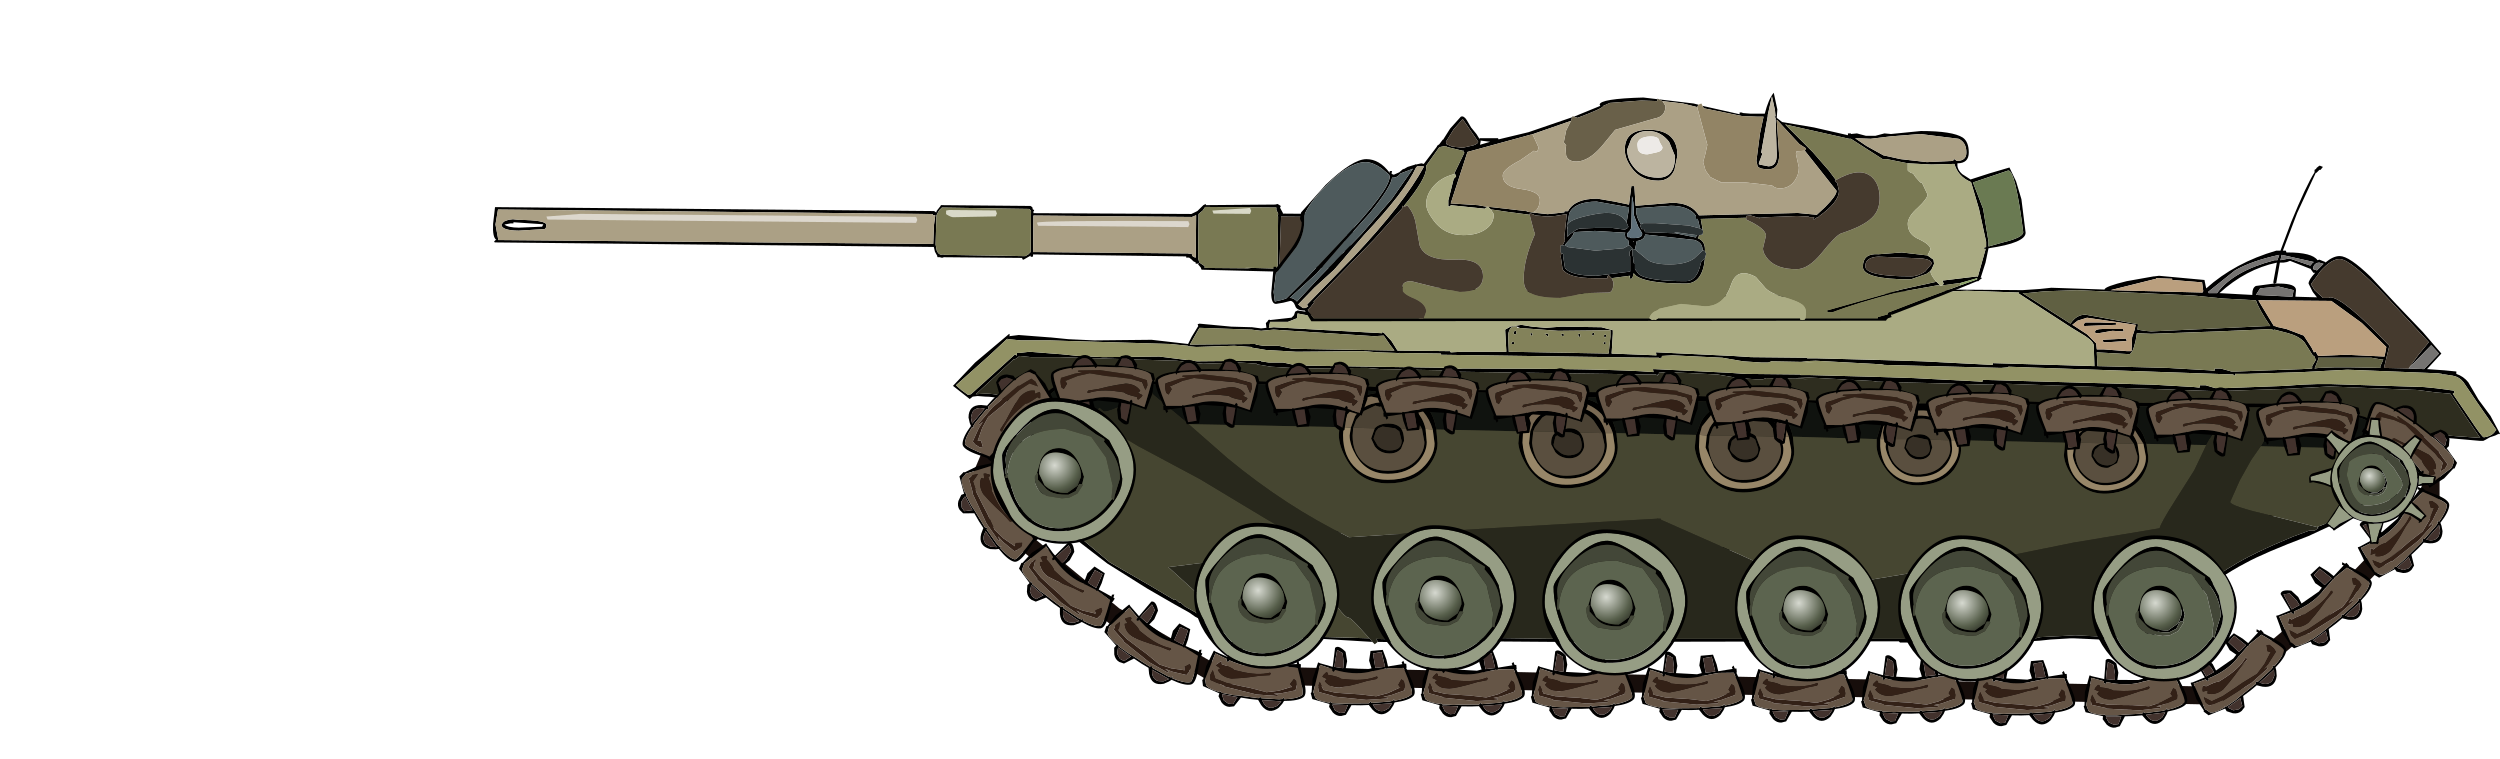 <?xml version="1.0" encoding="UTF-8" standalone="no"?>
<svg xmlns:xlink="http://www.w3.org/1999/xlink" height="380.4px" width="1253.7px" xmlns="http://www.w3.org/2000/svg">
  <g transform="matrix(6.0, 0.0, 0.0, 6.0, 850.5, 354.0)">
    <use height="27.55" transform="matrix(1.0, 0.0, 0.0, 1.0, -60.6, -27.65)" width="122.75" xlink:href="#shape0"/>
    <use height="34.9" transform="matrix(1.0, 0.0, 0.0, 1.0, -62.1, -45.2)" width="129.3" xlink:href="#sprite0"/>
    <use height="22.3" transform="matrix(1.0, 0.0, 0.0, 1.0, -55.8, -27.45)" width="113.75" xlink:href="#sprite1"/>
    <use height="7.7" transform="matrix(1.0, 0.0, 0.0, 1.0, -61.3, -28.15)" width="7.55" xlink:href="#sprite2"/>
    <use height="7.7" transform="matrix(0.662, 0.749, -0.749, 0.662, -49.101, -32.059)" width="7.55" xlink:href="#sprite2"/>
    <use height="7.7" transform="matrix(0.093, 0.994, -0.994, 0.093, 63.079, -25.984)" width="7.55" xlink:href="#sprite2"/>
    <use height="7.7" transform="matrix(-0.997, -0.029, 0.029, -0.997, 62.778, -10.551)" width="7.55" xlink:href="#sprite2"/>
    <use height="7.7" transform="matrix(-0.988, -0.138, 0.138, -0.988, 55.622, -4.029)" width="7.55" xlink:href="#sprite2"/>
    <use height="7.7" transform="matrix(-0.988, -0.138, 0.138, -0.988, 48.472, 1.571)" width="7.55" xlink:href="#sprite2"/>
    <use height="7.7" transform="matrix(-0.728, -0.68, 0.68, -0.728, 36.711, 4.401)" width="7.55" xlink:href="#sprite2"/>
    <use height="7.7" transform="matrix(0.259, -0.966, 0.966, 0.259, -63.039, -13.674)" width="7.55" xlink:href="#sprite2"/>
    <use height="7.7" transform="matrix(-0.106, -0.993, 0.993, -0.106, -55.977, -5.818)" width="7.55" xlink:href="#sprite2"/>
    <use height="7.7" transform="matrix(-0.588, -0.807, 0.807, -0.588, -37.852, 2.942)" width="7.55" xlink:href="#sprite2"/>
    <use height="7.7" transform="matrix(-0.695, -0.717, 0.717, -0.695, -28.105, 3.514)" width="7.55" xlink:href="#sprite2"/>
    <use height="7.7" transform="matrix(-0.695, -0.717, 0.717, -0.695, -18.905, 3.614)" width="7.55" xlink:href="#sprite2"/>
    <use height="7.7" transform="matrix(-0.695, -0.717, 0.717, -0.695, -9.706, 3.814)" width="7.55" xlink:href="#sprite2"/>
    <use height="7.7" transform="matrix(-0.695, -0.717, 0.717, -0.695, -0.505, 3.914)" width="7.55" xlink:href="#sprite2"/>
    <use height="7.7" transform="matrix(-0.695, -0.717, 0.717, -0.695, 8.694, 4.064)" width="7.55" xlink:href="#sprite2"/>
    <use height="7.7" transform="matrix(-0.695, -0.717, 0.717, -0.695, 17.895, 4.214)" width="7.55" xlink:href="#sprite2"/>
    <use height="7.7" transform="matrix(-0.695, -0.717, 0.717, -0.695, 27.095, 4.364)" width="7.55" xlink:href="#sprite2"/>
    <use height="7.7" transform="matrix(0.685, 0.726, -0.726, 0.685, 14.676, -30.11)" width="7.55" xlink:href="#sprite2"/>
    <use height="7.7" transform="matrix(0.685, 0.726, -0.726, 0.685, 5.476, -30.36)" width="7.55" xlink:href="#sprite2"/>
    <use height="7.7" transform="matrix(0.685, 0.726, -0.726, 0.685, -3.724, -30.66)" width="7.55" xlink:href="#sprite2"/>
    <use height="7.7" transform="matrix(0.685, 0.726, -0.726, 0.685, -12.924, -30.91)" width="7.55" xlink:href="#sprite2"/>
    <use height="7.7" transform="matrix(0.685, 0.726, -0.726, 0.685, -22.124, -31.16)" width="7.55" xlink:href="#sprite2"/>
    <use height="7.7" transform="matrix(0.685, 0.726, -0.726, 0.685, -31.324, -31.46)" width="7.55" xlink:href="#sprite2"/>
    <use height="7.7" transform="matrix(0.685, 0.726, -0.726, 0.685, -40.524, -31.71)" width="7.55" xlink:href="#sprite2"/>
    <use height="7.7" transform="matrix(0.685, 0.726, -0.726, 0.685, 33.076, -29.56)" width="7.55" xlink:href="#sprite2"/>
    <use height="7.7" transform="matrix(0.685, 0.726, -0.726, 0.685, 23.876, -29.81)" width="7.55" xlink:href="#sprite2"/>
    <use height="7.7" transform="matrix(0.685, 0.726, -0.726, 0.685, 42.276, -29.31)" width="7.55" xlink:href="#sprite2"/>
    <use height="7.7" transform="matrix(0.685, 0.726, -0.726, 0.685, 51.476, -29.06)" width="7.55" xlink:href="#sprite2"/>
    <use height="7.7" transform="matrix(-0.192, -0.98, 0.98, -0.192, -48.351, -0.585)" width="7.55" xlink:href="#sprite2"/>
    <use height="12.2" transform="matrix(1.0, 0.0, 0.0, 1.0, -58.95, -25.75)" width="12.15" xlink:href="#sprite3"/>
    <use height="12.2" transform="matrix(1.0, 0.0, 0.0, 1.0, -41.95, -15.3)" width="12.15" xlink:href="#sprite3"/>
    <use height="12.2" transform="matrix(1.0, 0.0, 0.0, 1.0, -27.15, -15.1)" width="12.15" xlink:href="#sprite3"/>
    <use height="12.2" transform="matrix(1.0, 0.0, 0.0, 1.0, -12.85, -14.75)" width="12.15" xlink:href="#sprite3"/>
    <use height="12.2" transform="matrix(1.0, 0.0, 0.0, 1.0, 3.25, -14.25)" width="12.15" xlink:href="#sprite3"/>
    <use height="12.2" transform="matrix(1.0, 0.0, 0.0, 1.0, 16.9, -14.25)" width="12.15" xlink:href="#sprite3"/>
    <use height="12.2" transform="matrix(1.0, 0.0, 0.0, 1.0, 33.05, -14.25)" width="12.15" xlink:href="#sprite3"/>
    <use height="17.35" transform="matrix(0.61, 0.0, 0.0, 0.61, 51.245, -24.1)" width="17.4" xlink:href="#sprite4"/>
    <use height="15.4" transform="matrix(1.127, 0.0, 0.0, 1.24, -141.75, -49.25)" width="37.0" xlink:href="#sprite5"/>
    <use height="5.7" transform="matrix(1, 0.009, -0.009, 1, -100.518, -42.541)" width="72.25" xlink:href="#sprite6"/>
    <use height="19.1" transform="matrix(1.0, 0.0, 0.0, 1.0, -35.5, -51.25)" width="63.05" xlink:href="#sprite7"/>
  </g>
  <defs>
    <g id="shape0" transform="matrix(1.0, 0.0, 0.0, 1.0, 60.6, 27.65)">
      <path d="M56.95 -24.4 L57.3 -24.25 61.8 -21.45 62.05 -21.2 62.15 -20.85 62.15 -16.85 61.95 -16.3 55.9 -10.1 55.85 -10.05 44.25 -0.25 43.75 -0.1 -40.1 -1.85 -40.45 -1.95 -49.05 -6.9 -56.6 -13.2 -56.65 -13.2 -56.8 -13.35 -58.8 -15.0 -59.1 -15.5 -58.9 -16.05 -58.8 -16.15 -60.45 -18.4 -60.6 -18.75 -60.55 -19.15 -58.25 -24.6 -57.9 -24.95 -53.5 -27.55 -53.1 -27.65 56.95 -24.4 M60.65 -20.45 L56.7 -22.9 -52.95 -26.15 -56.95 -23.8 -58.95 -18.9 -55.65 -14.3 -55.6 -14.25 -48.2 -8.15 -39.9 -3.35 43.5 -1.6 54.85 -11.15 60.65 -17.15 60.65 -20.45" fill="#170e0b" fill-rule="evenodd" stroke="none"/>
    </g>
    <g id="sprite0" transform="matrix(1.0, 0.0, 0.0, 1.0, 64.65, 17.45)">
      <use height="34.9" transform="matrix(1.0, 0.0, 0.0, 1.0, -64.65, -17.45)" width="129.3" xlink:href="#shape1"/>
    </g>
    <g id="shape1" transform="matrix(1.0, 0.0, 0.0, 1.0, 64.65, 17.45)">
      <path d="M35.7 -8.15 L35.75 -8.15 36.15 -8.2 39.95 -7.85 40.05 -7.35 40.1 -7.15 Q42.5 -9.3 45.95 -10.3 L46.3 -10.3 47.2 -12.7 Q48.45 -15.75 49.15 -16.85 L49.15 -17.05 49.3 -17.15 49.3 -17.2 49.55 -17.4 49.6 -17.4 49.85 -17.3 49.65 -17.05 49.55 -17.05 49.3 -16.8 49.25 -16.8 47.7 -13.45 46.5 -10.3 46.75 -10.3 46.8 -10.15 46.9 -10.15 Q48.95 -10.15 49.4 -9.5 L49.55 -9.55 50.05 -9.35 50.05 -9.3 Q50.7 -9.85 51.25 -9.85 52.05 -9.85 53.85 -8.1 L56.0 -5.8 58.2 -3.5 59.75 -1.7 58.55 -0.4 60.0 -0.3 61.0 -0.2 61.0 0.0 Q61.6 0.2 62.0 0.7 L62.85 2.15 63.85 3.5 64.65 5.0 64.55 5.05 64.55 5.0 64.25 5.15 63.8 5.3 63.45 5.5 63.25 5.6 63.2 5.6 63.0 5.6 60.75 5.4 58.95 5.25 58.15 5.25 Q57.1 5.25 53.85 7.25 L49.85 9.65 46.05 11.7 40.8 14.2 36.25 16.3 Q33.3 17.45 30.4 17.45 L27.25 17.4 27.1 17.4 27.1 17.45 21.0 17.45 14.55 16.55 8.5 15.7 1.45 14.8 -11.55 14.05 -15.45 14.1 -16.5 14.25 -17.0 14.4 -17.25 14.4 -17.2 14.35 Q-20.55 13.6 -21.75 13.6 L-34.7 13.2 -43.85 13.15 -46.5 12.95 -48.5 13.15 -49.65 13.35 -52.8 11.6 -54.9 10.0 -54.95 10.05 -55.0 9.95 -55.15 9.8 -55.1 9.7 Q-56.7 6.3 -57.65 4.75 -59.4 1.9 -61.95 1.9 L-62.6 1.85 -63.0 1.9 -63.25 2.1 -64.65 1.0 -62.8 -0.95 -59.95 -3.35 -59.9 -3.25 -59.95 -3.15 -59.15 -3.25 -56.55 -3.05 -56.5 -3.05 -55.0 -2.9 -52.85 -2.8 -48.05 -2.85 -45.0 -2.5 -44.7 -3.1 -44.15 -4.0 -44.2 -4.15 -44.05 -4.2 -41.4 -3.95 -39.65 -3.9 -38.9 -3.8 -38.45 -3.85 -38.5 -4.25 -38.3 -4.45 -38.35 -4.5 -38.25 -4.5 -38.25 -4.55 -38.15 -4.5 -36.35 -4.7 -36.15 -4.9 -36.05 -5.2 -35.85 -5.3 -34.5 -5.1 -33.85 -5.55 -32.5 -6.05 -30.2 -7.2 -30.3 -7.25 -30.3 -7.4 -15.0 -6.9 Q-7.55 -6.6 2.85 -6.6 L11.25 -6.8 18.35 -7.05 24.75 -7.0 26.2 -7.1 27.15 -7.2 31.6 -7.05 Q31.6 -7.3 33.45 -7.75 L35.7 -8.15 M37.25 -7.85 L37.25 -7.95 35.9 -8.0 35.9 -7.95 32.1 -7.0 39.8 -6.8 39.8 -6.9 39.85 -6.9 39.75 -7.65 37.25 -7.85 M46.85 -9.35 L46.55 -9.3 46.25 -9.3 45.95 -7.6 45.75 -7.55 46.2 -7.55 Q47.6 -7.55 47.6 -7.0 L47.55 -6.45 49.35 -6.4 49.0 -6.85 48.65 -7.55 Q48.65 -7.85 49.2 -8.45 L49.05 -8.45 48.8 -8.8 48.75 -8.8 47.1 -9.45 46.85 -9.35 M46.4 -9.95 L46.3 -9.5 47.05 -9.65 48.8 -9.05 49.0 -9.3 49.1 -9.35 46.4 -9.95 M46.2 -9.95 Q43.9 -9.45 42.5 -8.65 L40.25 -6.85 40.3 -6.8 40.3 -6.75 41.0 -6.75 Q42.35 -8.6 45.8 -9.5 L46.05 -9.5 46.2 -9.95 M45.7 -7.65 L46.0 -9.3 Q43.4 -8.75 41.2 -6.75 L43.95 -6.6 43.95 -6.7 Q43.95 -7.2 44.25 -7.35 L45.75 -7.55 45.7 -7.65 M49.05 -8.8 L49.0 -8.8 49.05 -8.75 49.35 -8.65 49.55 -8.85 49.9 -9.2 49.55 -9.3 Q49.25 -9.3 49.1 -9.05 L49.05 -8.95 49.05 -8.8 M48.85 -7.5 L49.15 -7.0 49.8 -6.4 49.8 -6.35 50.35 -6.35 50.45 -6.4 Q51.55 -6.4 55.4 -2.35 L54.95 -0.5 57.0 -0.45 57.8 -1.55 58.7 -2.65 55.2 -6.4 Q52.15 -9.6 51.25 -9.6 50.55 -9.6 49.65 -8.6 L48.85 -7.5 M-27.35 -1.75 L-27.45 -1.7 -27.6 -1.75 -29.15 -1.8 -30.3 -1.9 -35.95 -1.85 -38.5 -2.0 -39.7 -2.2 -39.7 -2.25 -41.15 -2.35 -44.3 -2.25 -44.9 -2.3 -45.0 -2.3 -45.0 -2.35 -46.55 -2.5 -55.0 -2.75 -56.55 -2.8 -59.0 -2.8 -60.0 -2.9 -60.1 -2.8 -60.1 -2.95 -61.6 -1.55 -64.4 0.95 -63.95 1.35 -63.4 1.75 -63.15 1.7 -59.5 -1.6 -59.4 -1.6 -59.35 -1.5 -59.3 -1.75 -59.1 -1.75 -58.25 -1.85 -55.7 -1.65 -55.65 -1.65 -54.2 -1.5 -52.1 -1.4 -47.4 -1.45 -44.25 -1.05 -38.9 -1.1 -38.9 -1.05 -38.25 -0.95 -37.05 -0.95 -35.9 -0.7 -23.0 -0.5 -22.95 -0.4 -22.0 -0.45 Q-9.7 -0.45 -6.1 -0.15 L-6.15 -0.4 -6.0 -0.4 0.1 -0.1 1.6 0.0 6.15 0.05 6.2 0.1 7.0 0.1 12.55 0.25 15.65 0.35 21.4 0.65 21.4 0.5 35.65 0.9 39.1 1.1 39.55 1.15 39.55 0.95 40.05 0.95 40.55 1.1 40.9 1.2 41.4 1.2 46.7 1.0 48.05 0.9 49.4 0.85 50.5 0.85 58.3 1.1 59.3 1.2 60.8 1.4 60.85 1.6 60.7 1.65 62.1 3.7 Q63.15 5.3 63.3 5.3 64.05 5.2 64.3 4.7 L64.35 4.7 62.75 2.4 61.6 0.7 Q61.25 0.25 60.7 0.15 L60.05 0.05 59.75 0.05 59.8 0.0 59.45 -0.05 51.9 -0.35 48.15 -0.15 43.45 0.0 42.5 0.0 42.55 0.1 42.45 0.15 42.35 0.05 23.55 -0.6 23.55 -0.55 22.95 -0.5 13.2 -0.75 12.95 -0.8 7.45 -1.1 6.25 -1.05 7.35 -0.95 6.45 -1.0 3.75 -1.05 3.5 -0.95 2.9 -0.95 1.4 -1.05 -0.35 -1.35 -4.5 -1.55 -5.4 -1.5 -5.4 -1.35 -5.5 -1.35 -5.5 -1.25 -5.65 -1.35 -6.25 -1.35 -23.85 -1.6 -23.9 -1.65 -23.85 -1.7 -27.35 -1.75 M60.5 1.65 L59.3 1.55 57.8 1.35 50.4 1.05 46.75 1.25 42.15 1.4 41.2 1.4 41.25 1.5 41.15 1.55 41.05 1.45 22.65 0.8 22.65 0.85 22.05 0.9 12.55 0.65 12.3 0.6 6.9 0.3 5.75 0.35 6.8 0.45 5.95 0.4 3.3 0.35 3.05 0.45 2.45 0.45 1.0 0.35 -0.75 0.05 -4.8 -0.15 -5.65 -0.1 -5.65 0.05 -5.75 0.05 -5.75 0.15 -5.9 0.05 -6.5 0.05 -23.7 -0.2 -23.75 -0.25 -23.7 -0.3 -28.9 -0.4 -30.05 -0.5 -35.55 -0.45 -38.05 -0.6 -39.25 -0.8 -39.25 -0.85 -40.65 -0.95 -43.75 -0.85 -45.95 -1.1 -54.2 -1.35 -55.7 -1.4 -58.1 -1.4 -59.1 -1.5 -59.2 -1.4 -59.5 -1.2 -59.55 -1.25 -62.75 1.7 -61.95 1.65 Q-59.7 1.65 -58.15 3.5 -57.35 4.45 -56.9 5.6 -55.5 8.25 -55.0 9.65 -50.15 13.1 -49.55 13.1 L-48.45 12.95 -46.5 12.75 -43.9 12.95 -31.65 13.15 -22.45 13.25 -21.35 13.45 -19.05 13.75 -17.05 14.15 Q-16.7 13.85 -15.65 13.85 L-14.45 13.95 -11.45 13.8 1.15 14.55 9.05 15.55 15.05 16.45 17.7 16.9 26.55 17.25 26.55 17.1 30.45 17.2 Q34.15 17.2 41.55 13.65 L49.4 9.75 53.3 7.35 Q57.3 5.0 58.05 5.0 L63.0 5.35 62.0 3.9 60.5 1.65 M58.9 -2.4 L57.0 -0.45 58.3 -0.4 59.55 -1.7 58.9 -2.4 M50.2 -1.35 L49.45 -1.35 49.45 -1.2 49.15 -0.45 49.5 -0.5 50.9 -0.55 52.0 -0.55 54.65 -0.5 54.65 -0.65 54.9 -1.2 54.75 -1.2 53.9 -1.35 50.2 -1.35 M49.15 -1.85 L49.25 -1.85 49.45 -1.5 51.8 -1.6 55.0 -1.45 55.15 -2.25 53.1 -4.25 50.55 -6.1 50.25 -6.1 44.45 -6.15 45.75 -4.0 45.9 -4.0 45.9 -3.95 46.8 -3.75 48.25 -3.2 48.9 -2.2 49.1 -1.8 49.15 -1.8 49.15 -1.85 M47.4 -7.0 L46.15 -7.3 44.6 -7.15 44.25 -6.6 47.3 -6.45 47.4 -7.0 M45.8 -3.7 L45.65 -3.65 45.6 -3.75 41.05 -3.55 35.5 -3.35 34.3 -3.4 34.2 -2.8 Q33.95 -1.65 33.65 -1.65 L30.95 -1.8 31.0 -0.75 31.0 -0.65 36.85 -0.5 40.35 -0.3 40.8 -0.25 40.8 -0.45 41.3 -0.45 41.85 -0.3 42.2 -0.2 42.7 -0.2 48.1 -0.4 48.95 -0.45 48.95 -0.65 49.25 -1.15 49.15 -1.45 49.0 -1.55 48.3 -2.65 Q47.85 -3.15 46.95 -3.4 L45.8 -3.7 M45.45 -4.0 Q44.5 -5.4 44.25 -6.15 L41.5 -6.3 39.05 -6.55 29.3 -7.0 26.55 -6.9 25.1 -6.75 24.75 -6.75 28.75 -4.2 Q29.25 -4.95 30.0 -4.95 L34.4 -4.15 34.35 -3.7 34.95 -3.6 35.5 -3.55 45.25 -4.0 45.45 -4.0 M31.2 -4.3 L32.55 -4.25 32.55 -4.1 29.9 -4.0 29.85 -4.15 30.0 -4.3 31.2 -4.3 M30.15 -4.7 L29.35 -4.45 28.9 -4.1 29.0 -4.05 30.15 -3.3 30.9 -2.55 30.95 -2.05 31.5 -2.05 33.5 -1.9 33.85 -1.9 33.9 -3.05 34.1 -3.65 34.2 -4.1 30.1 -4.7 30.15 -4.7 M31.45 -2.85 L33.4 -2.95 33.45 -2.75 31.9 -2.65 31.5 -2.65 31.45 -2.85 M31.1 -3.4 L30.85 -3.4 30.8 -3.5 Q30.8 -3.75 31.4 -3.75 L33.15 -3.75 33.2 -3.55 32.25 -3.6 31.1 -3.4 M30.0 -3.15 L28.85 -3.85 24.45 -6.7 24.45 -6.8 20.1 -6.95 13.7 -6.7 7.7 -6.4 -2.05 -6.4 -19.15 -6.85 -20.85 -6.95 -24.15 -7.05 -28.25 -6.9 -30.1 -7.1 -32.25 -5.95 -34.5 -4.8 -34.65 -4.8 -34.6 -4.9 -35.05 -4.9 -35.85 -5.05 -35.9 -4.65 -36.65 -4.35 -38.15 -4.35 -38.25 -3.85 -37.85 -3.9 -33.35 -3.65 -28.8 -3.4 -28.75 -3.5 -28.6 -3.4 -28.0 -2.75 -27.5 -1.95 -23.1 -1.9 -23.05 -1.8 -22.1 -1.85 -18.4 -1.85 -18.5 -3.7 -18.05 -3.95 -17.15 -4.1 -16.25 -3.95 -15.1 -3.85 -13.8 -3.95 -10.45 -3.9 -9.5 -3.65 -9.5 -3.35 -9.6 -1.7 -5.85 -1.55 -5.9 -1.8 -5.75 -1.8 0.5 -1.5 2.05 -1.4 6.7 -1.35 6.75 -1.3 7.55 -1.3 13.2 -1.15 16.4 -1.05 22.25 -0.75 22.25 -0.9 30.75 -0.65 30.7 -2.3 Q30.75 -2.65 30.0 -3.15 M-10.1 -2.65 L-10.1 -2.5 -10.25 -2.5 -10.3 -2.6 -10.2 -2.65 -10.2 -2.7 -10.1 -2.65 M-10.2 -3.05 L-10.25 -3.2 -10.15 -3.3 -10.05 -3.25 -10.1 -3.05 -10.2 -3.05 M-17.5 -3.95 Q-18.15 -4.1 -18.25 -3.25 L-18.2 -2.0 -18.2 -1.85 -9.85 -1.7 -9.7 -3.1 -9.7 -3.65 -14.05 -3.6 -17.5 -3.85 -17.25 -3.85 -17.5 -3.95 M-15.2 -3.35 L-14.9 -3.35 -14.9 -3.1 -15.2 -3.35 M-13.6 -3.15 L-13.8 -3.2 -13.8 -3.35 -13.6 -3.35 -13.6 -3.15 M-11.15 -3.45 L-11.05 -3.4 -11.1 -3.2 -11.2 -3.2 -11.25 -3.35 -11.15 -3.45 M-12.35 -3.1 L-12.4 -3.35 -12.25 -3.35 -12.2 -3.1 -12.35 -3.1 M-16.4 -3.4 L-16.25 -3.4 -16.2 -3.35 -16.25 -3.2 -16.35 -3.2 -16.4 -3.4 M-17.7 -3.6 L-17.6 -3.6 -17.55 -3.35 -17.75 -3.3 -17.8 -3.45 -17.7 -3.6 M-17.9 -2.7 L-17.75 -2.65 -17.75 -2.5 -17.95 -2.5 -18.0 -2.6 -17.9 -2.65 -17.9 -2.7 M-29.45 -3.15 L-37.85 -3.7 -38.9 -3.6 -39.7 -3.7 -44.05 -3.85 -44.45 -3.15 -44.85 -2.45 -39.35 -2.5 -39.35 -2.45 -38.7 -2.35 -37.45 -2.35 -36.3 -2.1 -27.75 -1.95 -28.1 -2.4 -28.65 -3.2 -29.45 -3.15" fill="#000000" fill-rule="evenodd" stroke="none"/>
      <path d="M37.25 -7.85 L39.75 -7.65 39.85 -6.9 39.8 -6.9 39.8 -6.8 32.1 -7.0 35.9 -7.95 35.9 -8.0 37.25 -7.95 37.25 -7.85 M49.1 -1.8 L48.9 -2.2 48.25 -3.2 46.8 -3.75 45.9 -3.95 45.9 -4.0 45.75 -4.0 44.45 -6.15 50.25 -6.1 50.55 -6.1 53.1 -4.25 55.15 -2.25 55.0 -1.45 51.8 -1.6 49.45 -1.5 49.25 -1.85 49.15 -1.85 49.1 -1.8 M31.1 -3.4 L32.25 -3.6 33.2 -3.55 33.15 -3.75 31.4 -3.75 Q30.8 -3.75 30.8 -3.5 L30.85 -3.4 31.1 -3.4 M31.45 -2.85 L31.5 -2.65 31.9 -2.65 33.45 -2.75 33.4 -2.95 31.45 -2.85 M30.15 -4.7 L30.1 -4.7 34.2 -4.1 34.1 -3.65 33.9 -3.05 33.85 -1.9 33.5 -1.9 31.5 -2.05 30.95 -2.05 30.9 -2.55 30.15 -3.3 29.0 -4.05 28.9 -4.1 29.35 -4.45 30.15 -4.7 M31.2 -4.3 L30.0 -4.3 29.85 -4.15 29.9 -4.0 32.55 -4.1 32.55 -4.25 31.2 -4.3" fill="#ba9f7e" fill-rule="evenodd" stroke="none"/>
      <path d="M46.2 -9.95 L46.05 -9.5 45.8 -9.5 Q42.35 -8.6 41.0 -6.75 L40.3 -6.75 40.3 -6.8 40.25 -6.85 42.5 -8.65 Q43.9 -9.45 46.2 -9.95 M46.4 -9.95 L49.1 -9.35 49.0 -9.3 48.8 -9.05 47.05 -9.65 46.3 -9.5 46.4 -9.95 M49.05 -8.75 L49.05 -8.8 49.05 -8.95 49.1 -9.05 Q49.25 -9.3 49.55 -9.3 L49.9 -9.2 49.55 -8.85 49.35 -8.65 49.05 -8.75 M58.9 -2.4 L59.55 -1.7 58.3 -0.4 57.0 -0.45 58.9 -2.4 M47.4 -7.0 L47.3 -6.45 44.25 -6.6 44.6 -7.15 46.15 -7.3 47.4 -7.0" fill="#757371" fill-rule="evenodd" stroke="none"/>
      <path d="M48.85 -7.5 L49.65 -8.6 Q50.55 -9.6 51.25 -9.6 52.15 -9.6 55.2 -6.4 L58.7 -2.65 57.8 -1.55 57.0 -0.45 54.95 -0.5 55.4 -2.35 Q51.55 -6.4 50.45 -6.4 L50.35 -6.35 49.8 -6.35 49.8 -6.4 49.15 -7.0 48.85 -7.5" fill="#453a2e" fill-rule="evenodd" stroke="none"/>
      <path d="M-27.35 -1.75 L-23.85 -1.7 -23.9 -1.65 -23.85 -1.6 -6.25 -1.35 -5.65 -1.35 -5.5 -1.25 -5.5 -1.35 -5.4 -1.35 -5.4 -1.5 -4.5 -1.55 -0.35 -1.35 1.4 -1.05 2.9 -0.95 3.5 -0.95 3.75 -1.05 6.45 -1.0 7.35 -0.95 6.25 -1.05 7.45 -1.1 12.95 -0.8 13.2 -0.75 22.95 -0.5 23.55 -0.55 23.55 -0.6 42.35 0.05 42.45 0.15 42.55 0.1 42.5 0.0 43.45 0.0 48.15 -0.15 51.9 -0.35 59.45 -0.05 59.8 0.0 59.75 0.05 60.05 0.05 60.7 0.15 Q61.25 0.25 61.6 0.7 L62.75 2.4 64.35 4.7 64.3 4.7 Q64.05 5.2 63.3 5.3 63.15 5.3 62.1 3.7 L60.7 1.65 60.85 1.6 60.8 1.4 59.3 1.2 58.3 1.1 50.5 0.85 49.4 0.85 48.05 0.9 46.7 1.0 41.4 1.2 40.9 1.2 40.55 1.1 40.05 0.95 39.55 0.95 39.55 1.15 39.1 1.1 35.65 0.9 21.4 0.5 21.4 0.65 15.65 0.35 12.55 0.25 7.0 0.1 6.2 0.1 6.15 0.05 1.6 0.0 0.1 -0.1 -6.0 -0.4 -6.15 -0.4 -6.1 -0.15 Q-9.7 -0.45 -22.0 -0.45 L-22.95 -0.4 -23.0 -0.5 -35.9 -0.7 -37.05 -0.95 -38.25 -0.95 -38.9 -1.05 -38.9 -1.1 -44.25 -1.05 -47.4 -1.45 -52.1 -1.4 -54.2 -1.5 -55.65 -1.65 -55.7 -1.65 -58.25 -1.85 -59.1 -1.75 -59.3 -1.75 -59.35 -1.5 -59.4 -1.6 -59.5 -1.6 -63.15 1.7 -63.4 1.75 -63.95 1.35 -64.4 0.95 -61.6 -1.55 -60.1 -2.95 -60.1 -2.8 -60.0 -2.9 -59.0 -2.8 -56.55 -2.8 -55.0 -2.75 -46.55 -2.5 -45.0 -2.35 -45.0 -2.3 -44.9 -2.3 -44.3 -2.25 -41.15 -2.35 -39.7 -2.25 -39.7 -2.2 -38.5 -2.0 -35.95 -1.85 -30.3 -1.9 -29.15 -1.8 -27.6 -1.75 -27.45 -1.7 -27.35 -1.75" fill="#929265" fill-rule="evenodd" stroke="none"/>
      <path d="M60.5 1.65 L62.0 3.9 63.0 5.35 58.05 5.0 Q57.3 5.0 53.3 7.35 L49.4 9.75 41.55 13.65 Q34.15 17.2 30.45 17.2 L26.55 17.1 26.55 17.25 17.7 16.9 15.05 16.45 9.05 15.55 1.15 14.55 -11.45 13.8 -14.45 13.95 -15.65 13.85 Q-16.7 13.85 -17.05 14.15 L-19.05 13.75 -21.35 13.45 -22.45 13.25 -31.65 13.15 -43.9 12.95 -46.5 12.75 -48.45 12.95 -49.55 13.1 Q-50.15 13.1 -55.0 9.65 -55.5 8.25 -56.9 5.6 -57.35 4.45 -58.15 3.5 -59.7 1.65 -61.95 1.65 L-62.75 1.7 -59.55 -1.25 -59.5 -1.2 -59.2 -1.4 -59.1 -1.5 -58.1 -1.4 -55.7 -1.4 -54.2 -1.35 -45.95 -1.1 -43.75 -0.85 -40.65 -0.95 -39.25 -0.85 -39.25 -0.8 -38.05 -0.6 -35.55 -0.45 -30.05 -0.5 -28.9 -0.4 -23.7 -0.3 -23.75 -0.25 -23.7 -0.2 -6.5 0.05 -5.9 0.05 -5.75 0.15 -5.75 0.05 -5.65 0.05 -5.65 -0.1 -4.8 -0.15 -0.75 0.05 1.0 0.35 2.45 0.45 3.05 0.45 3.3 0.35 5.95 0.4 6.8 0.45 5.75 0.35 6.9 0.3 12.3 0.6 12.55 0.65 22.05 0.9 22.65 0.85 22.65 0.8 41.05 1.45 41.15 1.55 41.25 1.5 41.2 1.4 42.15 1.4 46.75 1.25 50.4 1.05 57.8 1.35 59.3 1.55 60.5 1.65" fill="#2e2d1f" fill-rule="evenodd" stroke="none"/>
      <path d="M50.2 -1.35 L53.9 -1.35 54.75 -1.2 54.9 -1.2 54.65 -0.65 54.65 -0.5 52.0 -0.55 50.9 -0.55 49.5 -0.5 49.15 -0.45 49.45 -1.2 49.45 -1.35 50.2 -1.35 M45.45 -4.0 L45.25 -4.0 35.5 -3.55 34.95 -3.6 34.35 -3.7 34.4 -4.15 30.0 -4.95 Q29.25 -4.95 28.75 -4.2 L24.75 -6.75 25.1 -6.75 26.55 -6.9 29.3 -7.0 39.05 -6.55 41.5 -6.3 44.25 -6.15 Q44.5 -5.4 45.45 -4.0" fill="#606042" fill-rule="evenodd" stroke="none"/>
      <path d="M45.8 -3.7 L46.95 -3.4 Q47.85 -3.15 48.3 -2.65 L49.0 -1.55 49.15 -1.45 49.25 -1.15 48.95 -0.65 48.95 -0.45 48.1 -0.4 42.7 -0.2 42.2 -0.2 41.85 -0.3 41.3 -0.45 40.8 -0.45 40.8 -0.25 40.35 -0.3 36.85 -0.5 31.0 -0.65 31.0 -0.75 30.95 -1.8 33.65 -1.65 Q33.95 -1.65 34.2 -2.8 L34.3 -3.4 35.5 -3.35 41.05 -3.55 45.6 -3.75 45.65 -3.65 45.8 -3.7" fill="#797953" fill-rule="evenodd" stroke="none"/>
      <path d="M30.0 -3.15 Q30.75 -2.65 30.7 -2.3 L30.75 -0.65 22.25 -0.9 22.25 -0.75 16.4 -1.05 13.2 -1.15 7.55 -1.3 6.75 -1.3 6.7 -1.35 2.05 -1.4 0.5 -1.5 -5.75 -1.8 -5.9 -1.8 -5.85 -1.55 -9.6 -1.7 -9.5 -3.35 -9.5 -3.65 -10.45 -3.9 -13.8 -3.95 -15.1 -3.85 -16.25 -3.95 -17.15 -4.1 -18.05 -3.95 -18.5 -3.7 -18.4 -1.85 -22.1 -1.85 -23.05 -1.8 -23.1 -1.9 -27.5 -1.95 -28.0 -2.75 -28.6 -3.4 -28.75 -3.5 -28.8 -3.4 -33.35 -3.65 -37.85 -3.9 -38.25 -3.85 -38.15 -4.35 -36.65 -4.35 -35.9 -4.65 -35.85 -5.05 -35.05 -4.9 -34.6 -4.9 -34.65 -4.8 -34.5 -4.8 -32.25 -5.95 -30.1 -7.1 -28.25 -6.9 -24.15 -7.05 -20.85 -6.95 -19.15 -6.85 -2.05 -6.4 7.7 -6.4 13.7 -6.7 20.1 -6.95 24.45 -6.8 24.45 -6.7 28.85 -3.85 30.0 -3.15" fill="#aaab83" fill-rule="evenodd" stroke="none"/>
      <path d="M-17.5 -3.85 L-14.05 -3.6 -9.7 -3.65 -9.7 -3.1 -9.85 -1.7 -18.2 -1.85 -18.2 -2.0 -18.25 -3.25 Q-18.15 -4.1 -17.5 -3.95 L-17.5 -3.85 M-10.2 -3.05 L-10.1 -3.05 -10.05 -3.25 -10.15 -3.3 -10.25 -3.2 -10.2 -3.05 M-10.1 -2.65 L-10.2 -2.7 -10.2 -2.65 -10.3 -2.6 -10.25 -2.5 -10.1 -2.5 -10.1 -2.65 M-29.45 -3.15 L-28.65 -3.2 -28.1 -2.4 -27.75 -1.95 -36.3 -2.1 -37.45 -2.35 -38.7 -2.35 -39.35 -2.45 -39.35 -2.5 -44.85 -2.45 -44.45 -3.15 -44.05 -3.85 -39.7 -3.7 -38.9 -3.6 -37.85 -3.7 -29.45 -3.15 M-17.9 -2.7 L-17.9 -2.65 -18.0 -2.6 -17.95 -2.5 -17.75 -2.5 -17.75 -2.65 -17.9 -2.7 M-17.7 -3.6 L-17.8 -3.45 -17.75 -3.3 -17.55 -3.35 -17.6 -3.6 -17.7 -3.6 M-16.4 -3.4 L-16.35 -3.2 -16.25 -3.2 -16.2 -3.35 -16.25 -3.4 -16.4 -3.4 M-12.35 -3.1 L-12.2 -3.1 -12.25 -3.35 -12.4 -3.35 -12.35 -3.1 M-11.15 -3.45 L-11.25 -3.35 -11.2 -3.2 -11.1 -3.2 -11.05 -3.4 -11.15 -3.45 M-13.6 -3.15 L-13.6 -3.35 -13.8 -3.35 -13.8 -3.2 -13.6 -3.15 M-15.2 -3.35 L-14.9 -3.1 -14.9 -3.35 -15.2 -3.35" fill="#83825a" fill-rule="evenodd" stroke="none"/>
    </g>
    <g id="sprite1" transform="matrix(1.0, 0.0, 0.0, 1.0, 56.85, 11.15)">
      <use height="22.3" transform="matrix(1.0, 0.0, 0.0, 1.0, -56.85, -11.15)" width="113.75" xlink:href="#shape2"/>
    </g>
    <g id="shape2" transform="matrix(1.0, 0.0, 0.0, 1.0, 56.85, 11.15)">
      <path d="M-28.1 10.95 L-38.85 10.3 -39.55 10.3 -39.85 10.25 -39.85 10.2 -39.95 10.2 -39.95 10.25 -40.25 10.25 -41.55 9.55 -42.9 8.85 -43.4 8.5 -44.65 7.8 -46.9 6.5 -50.25 4.4 -52.85 2.4 -54.15 1.15 -54.2 1.15 -54.25 1.05 -54.7 0.35 -55.85 -1.5 -56.45 -2.7 -56.7 -3.4 -56.85 -4.35 -56.6 -6.9 -56.5 -7.55 Q-56.15 -9.1 -55.25 -9.95 -54.2 -10.9 -52.15 -11.1 L-51.7 -11.15 -51.35 -11.15 -51.0 -11.15 -50.95 -11.1 -45.5 -10.75 -44.7 -10.8 -39.4 -10.9 -30.6 -10.55 -29.25 -10.45 -22.2 -9.95 -21.95 -9.95 -21.9 -10.1 -19.5 -10.1 -8.5 -9.9 1.35 -9.5 2.7 -9.45 4.35 -9.55 4.2 -9.75 4.35 -9.8 5.2 -9.5 5.85 -9.45 7.3 -9.45 7.35 -9.3 8.35 -9.25 14.6 -9.0 15.35 -8.95 21.25 -9.0 21.25 -8.95 21.7 -9.0 25.0 -9.2 29.15 -9.05 31.0 -9.2 32.55 -9.05 47.85 -8.95 47.9 -8.95 47.85 -9.05 Q47.85 -9.3 48.75 -9.3 L51.8 -8.7 54.85 -7.85 Q55.85 -7.45 56.4 -6.65 56.9 -5.95 56.9 -5.25 L56.9 -5.15 Q56.85 -4.2 55.7 -2.1 L54.65 -0.35 54.7 -0.4 54.75 -0.35 54.5 -0.15 54.55 -0.05 52.95 0.8 50.15 2.1 Q46.45 3.5 44.9 4.35 42.6 5.55 40.5 7.35 L37.15 10.45 37.05 10.45 37.0 10.35 37.05 10.2 36.65 10.3 36.0 10.45 33.7 10.6 32.7 10.75 30.5 10.65 30.4 10.65 30.3 10.65 28.6 10.75 27.65 10.85 24.3 11.05 22.65 10.95 21.75 11.1 21.65 11.1 21.6 10.95 17.35 11.0 16.0 11.0 15.9 10.9 -10.15 10.95 -10.15 11.05 -10.4 11.05 -10.65 10.95 -10.75 10.95 -12.8 10.95 -19.25 10.9 -19.25 11.0 -20.85 11.05 -23.15 10.95 -23.75 11.0 -27.65 10.95 -27.65 10.9 -27.8 10.7 -23.75 10.8 -22.65 10.7 -19.6 10.75 -19.4 10.6 -12.8 10.7 -10.7 10.7 15.5 10.7 16.25 10.7 17.45 10.75 27.15 10.7 27.75 10.55 30.65 10.4 32.7 10.5 33.3 10.5 34.75 10.3 36.8 10.05 36.85 10.1 37.1 10.05 37.15 10.1 37.15 10.05 37.1 9.9 39.0 8.15 40.1 7.15 41.15 6.35 41.95 5.9 Q43.05 5.0 43.7 4.65 45.45 3.55 48.85 2.15 L50.2 1.65 50.65 1.65 50.95 1.45 50.95 1.4 50.85 1.35 52.4 0.75 54.1 -0.1 Q56.7 -3.55 56.7 -5.15 L56.7 -5.2 Q56.7 -5.95 56.15 -6.65 55.55 -7.4 54.55 -7.75 L51.5 -8.55 49.1 -9.05 49.05 -9.05 49.1 -8.95 48.1 -8.65 47.85 -8.95 47.5 -8.65 45.05 -8.65 44.05 -8.65 43.85 -8.85 43.65 -8.7 39.15 -8.8 37.0 -8.75 36.65 -8.75 34.75 -8.7 34.5 -8.75 34.35 -8.75 34.35 -8.7 33.15 -8.75 33.15 -8.7 33.0 -8.65 32.7 -8.65 32.4 -8.7 32.25 -8.7 31.8 -8.8 31.6 -8.8 31.6 -8.65 31.15 -8.65 31.15 -8.7 31.1 -8.8 30.5 -8.65 28.7 -8.8 25.05 -9.0 21.75 -8.8 21.25 -8.75 19.85 -8.6 18.55 -8.6 18.35 -8.6 18.85 -8.55 Q20.65 -8.05 21.05 -5.9 L21.1 -5.25 Q21.15 -4.4 20.5 -3.45 19.6 -2.3 17.8 -2.15 15.85 -2.0 14.75 -3.6 14.1 -4.55 14.05 -5.35 L14.05 -6.0 14.4 -7.15 Q14.8 -7.95 15.6 -8.35 L16.65 -8.65 16.0 -8.65 14.15 -8.7 12.95 -8.7 12.95 -8.85 8.2 -9.05 5.85 -9.15 3.85 -9.1 4.55 -9.0 Q6.55 -8.5 7.05 -6.2 L7.15 -5.2 Q7.25 -4.2 6.45 -3.1 5.4 -1.7 3.25 -1.55 1.0 -1.4 -0.3 -3.2 -1.05 -4.35 -1.15 -5.3 L-1.05 -6.35 -0.65 -7.4 Q-0.2 -8.3 0.75 -8.7 L2.2 -9.1 -0.95 -9.15 -2.4 -9.15 -2.4 -9.3 -3.8 -9.25 -7.05 -9.5 -7.4 -9.55 -10.9 -9.45 -10.2 -9.35 Q-8.2 -8.85 -7.7 -6.5 L-7.6 -5.55 Q-7.5 -4.55 -8.3 -3.45 -9.35 -2.05 -11.5 -1.9 -13.75 -1.75 -15.05 -3.55 -15.8 -4.7 -15.9 -5.65 L-15.8 -6.65 -15.4 -7.75 Q-14.95 -8.65 -14.0 -9.05 L-12.55 -9.45 -15.7 -9.5 -17.15 -9.5 -17.2 -9.75 -16.3 -9.8 -17.15 -9.85 -20.15 -9.9 -22.2 -9.7 -25.7 -9.8 -25.0 -9.65 Q-23.1 -9.0 -22.75 -6.8 L-22.65 -5.65 Q-22.65 -4.65 -23.5 -3.6 -24.65 -2.3 -26.8 -2.3 -29.05 -2.3 -30.2 -4.2 -30.9 -5.4 -30.9 -6.35 L-30.85 -7.0 -30.3 -8.4 Q-29.75 -9.25 -28.8 -9.65 L-27.3 -9.95 -30.45 -10.2 -31.9 -10.3 -39.45 -10.7 -44.75 -10.6 -45.65 -10.5 -47.6 -10.7 -47.65 -10.7 -48.4 -10.75 -51.75 -10.95 Q-53.75 -10.95 -54.95 -9.8 L-55.55 -9.05 -56.2 -7.55 -56.5 -5.6 -56.45 -3.4 -56.4 -3.1 -55.75 -1.75 -54.0 0.8 -52.85 1.95 -50.05 4.3 Q-46.2 6.5 -44.65 7.45 L-44.55 7.4 -44.2 7.7 -44.15 7.65 -43.75 8.0 -42.85 8.5 -42.35 8.85 -41.95 9.1 -41.5 9.3 -40.05 9.8 -39.55 9.85 -39.45 9.85 -39.15 9.9 -38.5 10.1 -38.2 10.1 -38.15 10.2 -37.75 10.3 -36.4 10.35 -35.4 10.45 -28.35 10.65 -28.1 10.95 M-56.6 -3.95 L-56.6 -4.25 -56.65 -4.8 -56.65 -4.35 -56.6 -3.95 M-30.5 -7.0 L-30.55 -6.35 Q-30.55 -4.5 -29.4 -3.5 -28.4 -2.6 -26.8 -2.6 -24.75 -2.6 -23.7 -3.8 -22.9 -4.7 -22.9 -5.65 L-23.05 -6.8 Q-23.3 -7.65 -23.85 -8.3 -25.2 -9.95 -27.7 -9.45 L-28.15 -9.55 Q-28.7 -9.55 -29.35 -9.0 L-30.2 -8.05 -30.5 -7.0 M-23.65 -6.85 L-23.55 -5.75 Q-23.55 -4.95 -24.2 -4.15 -25.1 -3.1 -26.8 -3.1 -28.55 -3.1 -29.45 -4.6 -30.0 -5.55 -30.0 -6.3 L-29.9 -6.95 -29.55 -7.9 Q-28.8 -9.1 -26.95 -9.1 -24.15 -9.1 -23.65 -6.85 M-23.95 -6.85 L-24.5 -7.8 Q-25.55 -9.1 -27.5 -8.7 L-27.85 -8.8 -28.8 -8.35 -29.45 -7.6 -29.7 -6.95 -29.75 -6.3 Q-29.75 -4.85 -28.85 -4.05 -28.05 -3.35 -26.8 -3.35 -25.2 -3.35 -24.35 -4.3 -23.75 -5.0 -23.75 -5.75 L-23.95 -6.85 M-27.9 -6.9 Q-27.55 -7.3 -26.75 -7.3 -26.05 -7.3 -25.7 -6.9 -25.45 -6.55 -25.45 -5.85 L-25.7 -5.2 Q-26.05 -4.8 -26.65 -4.8 -27.45 -4.8 -27.9 -5.4 L-28.2 -6.05 -27.9 -6.9 M-27.25 -7.05 L-27.6 -6.9 -27.8 -6.65 -28.0 -6.05 -27.65 -5.45 Q-27.25 -5.05 -26.65 -5.05 -25.65 -5.05 -25.65 -5.85 L-25.85 -6.65 -26.2 -6.9 -27.25 -7.05 M-14.9 -6.65 L-14.65 -7.3 Q-13.95 -8.55 -12.1 -8.7 -9.2 -8.9 -8.6 -6.5 L-8.5 -5.6 Q-8.45 -4.8 -9.05 -3.95 -9.85 -2.8 -11.55 -2.7 -13.3 -2.6 -14.3 -4.0 -14.9 -4.9 -15.0 -5.65 L-14.9 -6.65 M-8.0 -6.5 Q-8.3 -7.4 -8.95 -8.1 -10.45 -9.6 -12.9 -9.0 L-13.35 -9.0 Q-13.9 -8.95 -14.5 -8.4 L-15.3 -7.4 -15.5 -6.65 -15.55 -5.7 Q-15.4 -3.85 -14.2 -2.9 -13.1 -2.1 -11.5 -2.2 -9.45 -2.35 -8.5 -3.6 -7.75 -4.55 -7.85 -5.5 L-8.0 -6.5 M-8.9 -6.5 L-9.6 -7.55 Q-10.7 -8.8 -12.65 -8.25 L-13.0 -8.35 -13.9 -7.8 -14.5 -7.0 -14.65 -6.65 -14.75 -5.7 Q-14.6 -4.25 -13.65 -3.5 -12.8 -2.85 -11.55 -2.95 -9.95 -3.05 -9.2 -4.05 -8.65 -4.8 -8.7 -5.55 L-8.9 -6.5 M-12.75 -6.6 L-11.8 -6.9 Q-11.1 -6.95 -10.75 -6.55 -10.45 -6.2 -10.4 -5.55 -10.35 -5.25 -10.6 -4.9 -10.9 -4.45 -11.5 -4.4 -12.3 -4.35 -12.8 -4.9 L-13.15 -5.55 Q-13.2 -6.25 -12.75 -6.6 M-12.3 -6.6 L-12.8 -6.2 -12.95 -5.55 Q-12.95 -5.3 -12.55 -5.0 -12.15 -4.6 -11.55 -4.65 -10.55 -4.75 -10.6 -5.55 -10.65 -6.1 -10.85 -6.3 L-11.45 -6.55 -12.3 -6.6 M6.7 -6.2 Q6.45 -7.05 5.8 -7.75 4.3 -9.25 1.85 -8.65 L1.4 -8.65 Q0.85 -8.6 0.25 -8.05 L-0.55 -7.05 -0.75 -6.35 -0.8 -5.35 Q-0.65 -3.5 0.55 -2.55 1.65 -1.75 3.25 -1.85 5.3 -2.0 6.25 -3.25 7.0 -4.2 6.9 -5.15 L6.7 -6.2 M-0.15 -6.3 L0.1 -6.95 Q0.8 -8.2 2.65 -8.35 5.5 -8.55 6.1 -6.2 L6.25 -5.25 Q6.3 -4.45 5.7 -3.6 4.9 -2.45 3.2 -2.35 1.45 -2.25 0.45 -3.65 L-0.25 -5.3 -0.15 -6.3 M36.6 -5.6 L36.75 -4.55 Q36.8 -3.7 36.15 -2.75 35.25 -1.6 33.45 -1.45 31.5 -1.3 30.4 -2.9 29.75 -3.85 29.7 -4.65 L29.8 -5.7 30.05 -6.45 Q30.45 -7.25 31.25 -7.65 L32.55 -8.0 30.9 -7.95 31.1 -8.0 31.35 -8.0 32.35 -8.1 32.65 -8.1 32.7 -8.15 34.65 -7.8 Q36.15 -7.35 36.6 -5.6 M5.85 -6.2 L5.15 -7.2 Q4.05 -8.45 2.1 -7.9 L1.75 -8.0 0.85 -7.45 Q0.35 -7.05 0.25 -6.65 L0.1 -6.3 0.0 -5.35 Q0.15 -3.9 1.1 -3.15 1.95 -2.5 3.2 -2.6 4.8 -2.7 5.55 -3.7 6.1 -4.45 6.05 -5.2 L5.85 -6.2 M2.1 -6.3 L2.95 -6.55 Q3.6 -6.6 3.95 -6.25 L4.35 -5.2 4.15 -4.55 Q3.85 -4.1 3.25 -4.05 2.45 -4.0 1.95 -4.55 L1.6 -5.2 Q1.55 -5.95 2.1 -6.3 M4.15 -5.2 L3.9 -5.95 Q3.5 -6.35 2.45 -6.25 L1.95 -5.85 1.8 -5.2 Q1.8 -4.95 2.2 -4.65 2.6 -4.25 3.2 -4.3 4.2 -4.4 4.15 -5.2 M20.8 -5.9 Q20.6 -6.8 19.95 -7.5 18.7 -8.8 16.55 -8.2 L16.2 -8.3 Q15.7 -8.25 15.2 -7.7 14.65 -7.3 14.55 -6.85 L14.35 -6.0 14.35 -5.4 Q14.45 -3.85 15.45 -3.05 16.35 -2.3 17.75 -2.4 19.5 -2.55 20.3 -3.65 20.95 -4.45 20.9 -5.25 L20.8 -5.9 M14.85 -6.0 L15.1 -6.8 Q15.65 -7.85 17.25 -7.95 19.8 -8.15 20.3 -5.9 L20.35 -5.3 Q20.4 -4.6 19.9 -3.9 19.2 -2.95 17.75 -2.85 16.25 -2.75 15.35 -3.95 14.85 -4.75 14.8 -5.35 L14.85 -6.0 M20.1 -5.9 L19.4 -7.0 Q18.45 -8.05 16.8 -7.55 L16.5 -7.65 Q16.1 -7.6 15.65 -7.2 L15.15 -6.55 15.0 -6.0 15.0 -5.4 Q15.1 -4.2 15.95 -3.55 16.6 -3.0 17.7 -3.05 19.05 -3.15 19.7 -4.0 20.25 -4.65 20.2 -5.3 L20.1 -5.9 M16.55 -6.0 Q16.85 -6.35 17.5 -6.4 18.25 -6.45 18.55 -5.95 L18.7 -5.3 18.5 -4.7 Q18.25 -4.35 17.75 -4.3 17.05 -4.25 16.65 -4.75 L16.35 -5.25 16.55 -6.0 M18.35 -5.9 L18.3 -5.95 17.1 -6.2 16.75 -6.0 16.65 -5.8 16.5 -5.3 16.85 -4.8 Q17.2 -4.5 17.7 -4.5 18.55 -4.6 18.5 -5.3 L18.35 -5.9 M28.6 -8.0 L28.6 -8.2 29.15 -8.25 28.65 -8.0 28.6 -8.0 M36.35 -5.6 L35.6 -6.8 Q34.35 -8.1 32.2 -7.5 L31.85 -7.6 Q31.35 -7.55 30.85 -7.0 L30.2 -6.15 30.05 -5.7 Q29.95 -5.3 30.0 -4.7 30.1 -3.15 31.1 -2.35 32.0 -1.6 33.4 -1.7 35.15 -1.85 35.95 -2.95 36.6 -3.75 36.55 -4.55 L36.35 -5.6 M30.6 -5.7 L30.75 -6.1 Q31.3 -7.15 32.9 -7.25 35.25 -7.4 35.85 -5.6 L36.0 -4.6 Q36.05 -3.9 35.55 -3.2 34.85 -2.25 33.4 -2.15 31.9 -2.05 31.0 -3.25 30.5 -4.05 30.45 -4.65 L30.6 -5.7 M35.55 -5.6 L35.05 -6.3 Q34.1 -7.35 32.45 -6.85 L32.15 -6.95 31.3 -6.5 30.8 -5.85 30.75 -5.7 30.65 -4.7 Q30.75 -3.5 31.6 -2.85 32.25 -2.3 33.35 -2.35 34.7 -2.45 35.35 -3.3 35.9 -3.95 35.85 -4.6 L35.55 -5.6 M32.95 -5.65 L33.15 -5.7 33.75 -5.65 Q34.3 -5.45 34.35 -4.6 L34.15 -4.0 33.4 -3.6 Q32.7 -3.55 32.3 -4.05 L32.0 -4.55 Q31.95 -5.5 32.95 -5.65 M34.0 -5.2 Q33.65 -5.55 32.75 -5.5 L32.3 -5.1 32.15 -4.6 32.5 -4.1 Q32.85 -3.8 33.35 -3.8 34.2 -3.9 34.15 -4.6 L34.0 -5.2 M6.4 10.6 L7.2 10.65 6.1 10.6 6.4 10.6" fill="#000000" fill-rule="evenodd" stroke="none"/>
      <path d="M-47.65 -10.7 L-47.6 -10.7 -47.65 -10.65 -47.65 -10.7 M-17.15 -9.85 L-16.3 -9.8 -17.2 -9.75 -17.15 -9.85 M49.1 -8.95 L49.05 -9.05 49.1 -9.05 49.1 -8.95" fill="#1c211b" fill-rule="evenodd" stroke="none"/>
      <path d="M-29.7 -6.95 L-27.9 -6.9 -28.2 -6.05 -27.9 -5.4 Q-27.45 -4.8 -26.65 -4.8 -26.05 -4.8 -25.7 -5.2 L-25.45 -5.85 Q-25.45 -6.55 -25.7 -6.9 L-23.95 -6.85 -23.75 -5.75 Q-23.75 -5.0 -24.35 -4.3 -25.2 -3.35 -26.8 -3.35 -28.05 -3.35 -28.85 -4.05 -29.75 -4.85 -29.75 -6.3 L-29.7 -6.95 M-14.65 -6.65 L-12.75 -6.6 Q-13.2 -6.25 -13.15 -5.55 L-12.8 -4.9 Q-12.3 -4.35 -11.5 -4.4 -10.9 -4.45 -10.6 -4.9 -10.35 -5.25 -10.4 -5.55 -10.45 -6.2 -10.75 -6.55 L-8.9 -6.5 -8.7 -5.55 Q-8.65 -4.8 -9.2 -4.05 -9.95 -3.05 -11.55 -2.95 -12.8 -2.85 -13.65 -3.5 -14.6 -4.25 -14.75 -5.7 L-14.65 -6.65 M0.1 -6.3 L2.1 -6.3 Q1.55 -5.95 1.6 -5.2 L1.95 -4.55 Q2.45 -4.0 3.25 -4.05 3.85 -4.1 4.15 -4.55 L4.35 -5.2 3.95 -6.25 5.85 -6.2 6.05 -5.2 Q6.1 -4.45 5.55 -3.7 4.8 -2.7 3.2 -2.6 1.95 -2.5 1.1 -3.15 0.15 -3.9 0.0 -5.35 L0.1 -6.3 M15.0 -6.0 L16.55 -6.0 16.35 -5.25 16.65 -4.75 Q17.05 -4.25 17.75 -4.3 18.25 -4.35 18.5 -4.7 L18.7 -5.3 18.55 -5.95 20.1 -5.9 20.2 -5.3 Q20.25 -4.65 19.7 -4.0 19.05 -3.15 17.7 -3.05 16.6 -3.0 15.95 -3.55 15.1 -4.2 15.0 -5.4 L15.0 -6.0 M30.75 -5.7 L32.95 -5.65 Q31.95 -5.5 32.0 -4.55 L32.3 -4.05 Q32.7 -3.55 33.4 -3.6 L34.15 -4.0 34.35 -4.6 Q34.3 -5.45 33.75 -5.65 L35.55 -5.6 35.85 -4.6 Q35.9 -3.95 35.35 -3.3 34.7 -2.45 33.35 -2.35 32.25 -2.3 31.6 -2.85 30.75 -3.5 30.65 -4.7 L30.75 -5.7" fill="#5a4f3f" fill-rule="evenodd" stroke="none"/>
      <path d="M-23.05 -6.8 L-22.9 -5.65 Q-22.9 -4.7 -23.7 -3.8 -24.75 -2.6 -26.8 -2.6 -28.4 -2.6 -29.4 -3.5 -30.55 -4.5 -30.55 -6.35 L-30.5 -7.0 -29.9 -6.95 -30.0 -6.3 Q-30.0 -5.55 -29.45 -4.6 -28.55 -3.1 -26.8 -3.1 -25.1 -3.1 -24.2 -4.15 -23.55 -4.95 -23.55 -5.75 L-23.65 -6.85 -23.05 -6.8 M-8.6 -6.5 L-8.0 -6.5 -7.85 -5.5 Q-7.75 -4.55 -8.5 -3.6 -9.45 -2.35 -11.5 -2.2 -13.1 -2.1 -14.2 -2.9 -15.4 -3.85 -15.55 -5.7 L-15.5 -6.65 -14.9 -6.65 -15.0 -5.65 Q-14.9 -4.9 -14.3 -4.0 -13.3 -2.6 -11.55 -2.7 -9.85 -2.8 -9.05 -3.95 -8.45 -4.8 -8.5 -5.6 L-8.6 -6.5 M-0.75 -6.35 L-0.15 -6.3 -0.25 -5.3 0.45 -3.65 Q1.45 -2.25 3.2 -2.35 4.9 -2.45 5.7 -3.6 6.3 -4.45 6.25 -5.25 L6.1 -6.2 6.7 -6.2 6.9 -5.15 Q7.0 -4.2 6.25 -3.25 5.3 -2.0 3.25 -1.85 1.65 -1.75 0.55 -2.55 -0.65 -3.5 -0.8 -5.35 L-0.75 -6.35 M14.35 -6.0 L14.85 -6.0 14.8 -5.35 Q14.85 -4.75 15.35 -3.95 16.25 -2.75 17.75 -2.85 19.2 -2.95 19.9 -3.9 20.4 -4.6 20.35 -5.3 L20.3 -5.9 20.8 -5.9 20.9 -5.25 Q20.95 -4.45 20.3 -3.65 19.5 -2.55 17.75 -2.4 16.35 -2.3 15.45 -3.05 14.45 -3.85 14.35 -5.4 L14.35 -6.0 M30.05 -5.7 L30.6 -5.7 30.45 -4.65 Q30.5 -4.05 31.0 -3.25 31.9 -2.05 33.4 -2.15 34.85 -2.25 35.55 -3.2 36.05 -3.9 36.0 -4.6 L35.85 -5.6 36.35 -5.6 36.55 -4.55 Q36.6 -3.75 35.95 -2.95 35.15 -1.85 33.4 -1.7 32.0 -1.6 31.1 -2.35 30.1 -3.15 30.0 -4.7 29.95 -5.3 30.05 -5.7" fill="#978668" fill-rule="evenodd" stroke="none"/>
      <path d="M-27.25 -7.05 L-26.2 -6.9 -25.85 -6.65 -25.65 -5.85 Q-25.65 -5.05 -26.65 -5.05 -27.25 -5.05 -27.65 -5.45 L-28.0 -6.05 -27.8 -6.65 -27.6 -6.9 -27.25 -7.05 M-12.3 -6.6 L-11.45 -6.55 -10.85 -6.3 Q-10.65 -6.1 -10.6 -5.55 -10.55 -4.75 -11.55 -4.65 -12.15 -4.6 -12.55 -5.0 -12.95 -5.3 -12.95 -5.55 L-12.8 -6.2 -12.3 -6.6 M4.15 -5.2 Q4.2 -4.4 3.2 -4.3 2.6 -4.25 2.2 -4.65 1.8 -4.95 1.8 -5.2 L1.95 -5.85 2.45 -6.25 Q3.5 -6.35 3.9 -5.95 L4.15 -5.2 M18.35 -5.9 L18.5 -5.3 Q18.55 -4.6 17.7 -4.5 17.2 -4.5 16.85 -4.8 L16.5 -5.3 16.65 -5.8 16.75 -6.0 17.1 -6.2 18.3 -5.95 18.35 -5.9 M34.0 -5.2 L34.15 -4.6 Q34.2 -3.9 33.35 -3.8 32.85 -3.8 32.5 -4.1 L32.15 -4.6 32.3 -5.1 32.75 -5.5 Q33.65 -5.55 34.0 -5.2" fill="#373026" fill-rule="evenodd" stroke="none"/>
      <path d="M50.85 1.35 L50.95 1.4 50.95 1.45 50.85 1.35 M37.1 9.9 L37.15 10.05 37.15 10.1 37.1 10.05 37.1 9.9" fill="#465544" fill-rule="evenodd" stroke="none"/>
      <path d="M-56.2 -7.55 L-55.55 -9.05 -54.95 -9.8 Q-53.75 -10.95 -51.75 -10.95 L-48.4 -10.75 -47.65 -10.7 -47.65 -10.65 -47.6 -10.7 -45.65 -10.5 -44.75 -10.6 -39.45 -10.7 -31.9 -10.3 -30.45 -10.2 -27.3 -9.95 -28.8 -9.65 Q-29.75 -9.25 -30.3 -8.4 L-30.85 -7.0 -43.45 -7.25 -46.4 -9.7 -46.5 -9.9 -46.65 -9.9 -46.8 -10.0 -47.65 -10.65 -46.95 -9.85 -48.55 -9.1 Q-49.9 -8.3 -50.55 -8.3 L-50.9 -8.6 -51.2 -8.35 -51.3 -8.2 -51.4 -8.25 -51.3 -8.15 -51.4 -7.95 -51.3 -7.7 -50.9 -7.7 -50.6 -7.4 -56.2 -7.55 M-22.75 -6.8 Q-23.1 -9.0 -25.0 -9.65 L-25.7 -9.8 -22.2 -9.7 -20.15 -9.9 -17.15 -9.85 -17.2 -9.75 -17.15 -9.5 -15.7 -9.5 -12.55 -9.45 -14.0 -9.05 Q-14.95 -8.65 -15.4 -7.75 L-15.8 -6.65 -22.75 -6.8 M-7.7 -6.5 Q-8.2 -8.85 -10.2 -9.35 L-10.9 -9.45 -7.4 -9.55 -7.05 -9.5 -3.8 -9.25 -2.4 -9.3 -2.4 -9.15 -0.95 -9.15 2.2 -9.1 0.75 -8.7 Q-0.2 -8.3 -0.65 -7.4 L-1.05 -6.35 -7.7 -6.5 M7.05 -6.2 Q6.55 -8.5 4.55 -9.0 L3.85 -9.1 5.85 -9.15 8.2 -9.05 12.95 -8.85 12.95 -8.7 14.15 -8.7 16.0 -8.65 16.65 -8.65 15.6 -8.35 Q14.8 -7.95 14.4 -7.15 L14.05 -6.0 7.05 -6.2 M21.05 -5.9 Q20.65 -8.05 18.85 -8.55 L18.35 -8.6 18.55 -8.6 19.85 -8.6 21.25 -8.75 21.75 -8.8 25.05 -9.0 28.7 -8.8 30.5 -8.65 31.1 -8.8 31.15 -8.7 31.15 -8.65 31.6 -8.65 31.6 -8.8 31.8 -8.8 32.25 -8.7 32.4 -8.7 32.7 -8.65 33.0 -8.65 33.15 -8.7 33.15 -8.75 34.35 -8.7 34.35 -8.75 34.5 -8.75 34.75 -8.7 36.65 -8.75 37.0 -8.75 39.15 -8.8 43.65 -8.7 43.2 -8.15 Q42.7 -7.5 42.7 -7.2 L42.7 -7.15 41.85 -5.95 41.6 -5.5 36.6 -5.6 Q36.15 -7.35 34.65 -7.8 L32.7 -8.15 32.65 -8.1 32.35 -8.1 31.35 -8.0 31.1 -8.0 30.9 -7.95 32.55 -8.0 31.25 -7.65 Q30.45 -7.25 30.05 -6.45 L29.8 -5.7 21.05 -5.9 M48.1 -8.65 L49.1 -8.95 49.1 -9.05 51.5 -8.55 54.55 -7.75 Q55.55 -7.4 56.15 -6.65 56.7 -5.95 56.7 -5.2 L56.7 -5.15 46.15 -5.4 47.2 -7.2 47.5 -7.65 48.1 -8.65 M28.6 -8.0 L28.65 -8.0 29.15 -8.25 28.6 -8.2 28.6 -8.0" fill="#10130f" fill-rule="evenodd" stroke="none"/>
      <path d="M-46.95 -9.85 L-47.65 -10.65 -46.8 -10.0 -46.95 -9.85" fill="#3d4639" fill-rule="evenodd" stroke="none"/>
      <path d="M-23.05 -6.8 L-23.65 -6.85 Q-24.15 -9.1 -26.95 -9.1 -28.8 -9.1 -29.55 -7.9 L-29.9 -6.95 -30.5 -7.0 -30.2 -8.05 -29.35 -9.0 Q-28.7 -9.55 -28.15 -9.55 L-27.7 -9.45 Q-25.2 -9.95 -23.85 -8.3 -23.3 -7.65 -23.05 -6.8 M-8.6 -6.5 Q-9.2 -8.9 -12.1 -8.7 -13.95 -8.55 -14.65 -7.3 L-14.9 -6.65 -15.5 -6.65 -15.3 -7.4 -14.5 -8.4 Q-13.9 -8.95 -13.35 -9.0 L-12.9 -9.0 Q-10.45 -9.6 -8.95 -8.1 -8.3 -7.4 -8.0 -6.5 L-8.6 -6.5 M-0.75 -6.35 L-0.55 -7.05 0.25 -8.05 Q0.85 -8.6 1.4 -8.65 L1.85 -8.65 Q4.3 -9.25 5.8 -7.75 6.45 -7.05 6.7 -6.2 L6.1 -6.2 Q5.5 -8.55 2.65 -8.35 0.8 -8.2 0.1 -6.95 L-0.15 -6.3 -0.75 -6.35 M14.35 -6.0 L14.55 -6.85 Q14.65 -7.3 15.2 -7.7 15.7 -8.25 16.2 -8.3 L16.55 -8.2 Q18.7 -8.8 19.95 -7.5 20.6 -6.8 20.8 -5.9 L20.3 -5.9 Q19.8 -8.15 17.25 -7.95 15.65 -7.85 15.1 -6.8 L14.85 -6.0 14.35 -6.0 M30.05 -5.7 L30.2 -6.15 30.85 -7.0 Q31.35 -7.55 31.85 -7.6 L32.2 -7.5 Q34.35 -8.1 35.6 -6.8 L36.35 -5.6 35.85 -5.6 Q35.25 -7.4 32.9 -7.25 31.3 -7.15 30.75 -6.1 L30.6 -5.7 30.05 -5.7" fill="#796953" fill-rule="evenodd" stroke="none"/>
      <path d="M-29.7 -6.95 L-29.45 -7.6 -28.8 -8.35 -27.85 -8.8 -27.5 -8.7 Q-25.55 -9.1 -24.5 -7.8 L-23.95 -6.85 -25.7 -6.9 Q-26.05 -7.3 -26.75 -7.3 -27.55 -7.3 -27.9 -6.9 L-29.7 -6.95 M-14.65 -6.65 L-14.5 -7.0 -13.9 -7.8 -13.0 -8.35 -12.65 -8.25 Q-10.7 -8.8 -9.6 -7.55 L-8.9 -6.5 -10.75 -6.55 Q-11.1 -6.95 -11.8 -6.9 L-12.75 -6.6 -14.65 -6.65 M0.1 -6.3 L0.25 -6.65 Q0.35 -7.05 0.85 -7.45 L1.75 -8.0 2.1 -7.9 Q4.05 -8.45 5.15 -7.2 L5.85 -6.2 3.95 -6.25 Q3.6 -6.6 2.95 -6.55 L2.1 -6.3 0.1 -6.3 M15.0 -6.0 L15.15 -6.55 15.65 -7.2 Q16.1 -7.6 16.5 -7.65 L16.8 -7.55 Q18.45 -8.05 19.4 -7.0 L20.1 -5.9 18.55 -5.95 Q18.25 -6.45 17.5 -6.4 16.85 -6.35 16.55 -6.0 L15.0 -6.0 M30.75 -5.7 L30.8 -5.85 31.3 -6.5 32.15 -6.95 32.45 -6.85 Q34.1 -7.35 35.05 -6.3 L35.55 -5.6 33.75 -5.65 33.15 -5.7 32.95 -5.65 30.75 -5.7" fill="#4b4234" fill-rule="evenodd" stroke="none"/>
      <path d="M-28.35 10.65 L-35.4 10.45 -36.4 10.35 -37.75 10.3 -38.15 10.2 -38.2 10.1 -38.5 10.1 -39.15 9.9 -39.45 9.85 -39.55 9.85 -40.05 9.8 -41.5 9.3 -41.95 9.1 -42.35 8.85 -42.85 8.5 -43.75 8.0 -44.15 7.65 -44.2 7.7 -44.55 7.4 -44.65 7.45 Q-46.2 6.5 -50.05 4.3 L-52.85 1.95 -54.0 0.8 -55.75 -1.75 -56.4 -3.1 -56.45 -3.4 -56.5 -5.6 -56.2 -7.55 -50.6 -7.4 Q-49.65 -6.55 -47.65 -5.4 L-42.5 -2.65 -37.1 0.6 -33.6 2.65 Q-37.3 3.75 -41.55 4.25 L-45.15 4.7 -42.95 6.7 -40.7 8.4 -40.8 8.6 -40.7 8.9 -39.65 8.9 Q-35.2 6.3 -33.0 5.75 L-32.65 5.65 Q-30.55 8.9 -30.15 8.9 -29.9 8.9 -28.9 10.05 L-28.35 10.65 M-30.85 -7.0 L-30.9 -6.35 Q-30.9 -5.4 -30.2 -4.2 -29.05 -2.3 -26.8 -2.3 -24.65 -2.3 -23.5 -3.6 -22.65 -4.65 -22.65 -5.65 L-22.75 -6.8 -15.8 -6.65 -15.9 -5.65 Q-15.8 -4.7 -15.05 -3.55 -13.75 -1.75 -11.5 -1.9 -9.35 -2.05 -8.3 -3.45 -7.5 -4.55 -7.6 -5.55 L-7.7 -6.5 -1.05 -6.35 -1.15 -5.3 Q-1.05 -4.35 -0.3 -3.2 1.0 -1.4 3.25 -1.55 5.4 -1.7 6.45 -3.1 7.25 -4.2 7.15 -5.2 L7.05 -6.2 14.05 -6.0 14.05 -5.35 Q14.1 -4.55 14.75 -3.6 15.85 -2.0 17.8 -2.15 19.6 -2.3 20.5 -3.45 21.15 -4.4 21.1 -5.25 L21.05 -5.9 29.8 -5.7 29.7 -4.65 Q29.75 -3.85 30.4 -2.9 31.5 -1.3 33.45 -1.45 35.25 -1.6 36.15 -2.75 36.8 -3.7 36.75 -4.55 L36.6 -5.6 41.6 -5.5 40.6 -3.4 39.05 -0.95 Q37.8 1.0 37.7 1.45 L30.5 2.65 22.6 4.25 9.05 6.5 8.15 6.6 Q6.85 5.55 2.5 3.6 L-3.95 0.75 -4.0 0.65 -4.2 0.65 -4.3 0.6 -4.25 0.65 -18.25 1.45 -30.05 2.2 Q-35.3 -0.35 -40.2 -4.4 L-43.45 -7.25 -30.85 -7.0 M56.7 -5.15 Q56.7 -3.55 54.1 -0.1 L52.4 0.75 50.85 1.35 47.05 0.4 Q43.6 -0.4 43.6 -0.75 L44.4 -2.55 45.35 -4.25 46.15 -5.4 56.7 -5.15" fill="#464631" fill-rule="evenodd" stroke="none"/>
      <path d="M-27.65 10.95 L-27.9 11.15 -28.1 10.95 -28.35 10.65 -28.9 10.05 Q-29.9 8.9 -30.15 8.9 -30.55 8.9 -32.65 5.65 L-33.0 5.75 Q-35.2 6.3 -39.65 8.9 L-40.7 8.9 -40.8 8.6 -40.7 8.4 -42.95 6.7 -45.15 4.7 -41.55 4.25 Q-37.3 3.75 -33.6 2.65 L-37.1 0.6 -42.5 -2.65 -47.65 -5.4 Q-49.65 -6.55 -50.6 -7.4 L-50.9 -7.7 -51.3 -7.7 -51.4 -7.95 -51.3 -8.15 -51.4 -8.25 -51.3 -8.2 -51.2 -8.35 -50.9 -8.6 -50.55 -8.3 Q-49.9 -8.3 -48.55 -9.1 L-46.95 -9.85 -46.8 -10.0 -46.65 -9.9 -46.5 -9.9 -46.4 -9.7 -43.45 -7.25 -40.2 -4.4 Q-35.3 -0.35 -30.05 2.2 L-18.25 1.45 -4.25 0.65 -4.3 0.6 -4.2 0.65 -4.0 0.65 -3.95 0.75 2.5 3.6 Q6.85 5.55 8.15 6.6 L9.05 6.5 22.6 4.25 30.5 2.65 37.7 1.45 Q37.8 1.0 39.05 -0.95 L40.6 -3.4 41.6 -5.5 41.85 -5.95 42.7 -7.15 42.7 -7.2 Q42.7 -7.5 43.2 -8.15 L43.65 -8.7 43.85 -8.85 44.05 -8.65 45.05 -8.65 47.5 -8.65 47.85 -8.95 48.1 -8.65 47.5 -7.65 47.2 -7.2 46.15 -5.4 45.35 -4.25 44.4 -2.55 43.6 -0.75 Q43.6 -0.4 47.05 0.4 L50.85 1.35 50.95 1.45 50.65 1.65 50.2 1.65 48.85 2.15 Q45.45 3.55 43.7 4.65 43.05 5.0 41.95 5.9 L41.15 6.35 40.1 7.15 39.0 8.15 37.1 9.9 37.1 10.05 36.85 10.1 36.8 10.05 34.75 10.3 33.3 10.5 32.7 10.5 30.65 10.4 27.75 10.55 27.15 10.7 17.45 10.75 16.25 10.7 15.5 10.7 -10.7 10.7 -12.8 10.7 -19.4 10.6 -19.6 10.75 -22.65 10.7 -23.75 10.8 -27.8 10.7 -27.65 10.9 -27.65 10.95 M6.4 10.6 L6.1 10.6 7.2 10.65 6.4 10.6" fill="#28281c" fill-rule="evenodd" stroke="none"/>
    </g>
    <g id="sprite2" transform="matrix(1.0, 0.0, 0.0, 1.0, 3.75, 3.85)">
      <use height="7.7" transform="matrix(1.0, 0.0, 0.0, 1.0, -3.75, -3.85)" width="7.55" xlink:href="#shape3"/>
    </g>
    <g id="shape3" transform="matrix(1.0, 0.0, 0.0, 1.0, 3.75, 3.85)">
      <path d="M2.4 -3.6 L2.4 -3.5 3.15 -2.65 3.4 -2.15 3.8 -1.4 3.8 -1.35 3.65 -1.3 2.7 -0.75 3.7 0.5 Q3.7 0.9 2.85 0.9 L2.2 0.45 1.85 -0.05 0.55 1.15 0.35 1.5 0.95 1.8 1.45 2.45 0.8 3.25 0.0 2.9 -0.5 2.6 -1.2 3.6 -1.05 3.65 -1.05 3.85 -1.3 3.75 -1.4 3.85 -1.65 3.65 -1.65 3.6 -2.75 3.2 Q-3.75 2.8 -3.75 2.4 -3.75 1.85 -3.05 0.9 L-3.15 0.65 -3.25 0.2 Q-3.25 -0.85 -2.2 -0.85 L-1.7 -0.8 -1.25 -1.3 -0.7 -1.85 -0.95 -2.75 -0.75 -3.1 Q-0.5 -3.4 -0.05 -3.4 L0.5 -3.3 0.65 -3.1 1.95 -3.85 2.4 -3.6 M2.25 -3.4 L1.85 -3.6 Q1.45 -3.6 0.7 -3.0 L0.75 -2.95 0.6 -2.9 0.55 -2.9 -0.15 -2.25 -0.5 -1.85 -0.55 -1.8 -1.55 -0.75 -1.6 -0.7 -1.6 -0.5 -1.75 -0.5 -2.7 0.65 -2.85 0.9 -2.8 1.05 -2.95 1.0 Q-3.55 1.9 -3.55 2.4 -3.55 2.65 -1.5 3.45 L-0.65 2.55 -0.6 2.5 -0.6 2.4 -0.5 2.35 0.05 1.5 0.05 1.45 0.1 1.45 0.3 1.1 Q1.0 0.0 2.4 -0.8 L2.35 -0.85 2.35 -1.0 2.5 -1.0 2.6 -0.9 3.55 -1.4 3.4 -1.65 2.3 -3.4 2.25 -3.4 M-0.45 -2.1 L0.45 -2.95 0.4 -3.0 -0.05 -3.15 -0.5 -3.0 -0.75 -2.7 -0.5 -2.1 -0.5 -2.05 -0.45 -2.1 M2.3 0.15 L2.95 0.65 3.45 0.5 2.95 -0.2 2.6 -0.65 2.0 -0.2 2.3 0.15 M0.65 2.1 L0.15 1.75 -0.35 2.4 0.75 3.05 1.15 2.45 0.65 2.1 M-2.25 -0.6 Q-2.75 -0.6 -2.95 -0.2 L-3.05 0.2 -2.95 0.7 -1.9 -0.55 -2.25 -0.6" fill="#000000" fill-rule="evenodd" stroke="none"/>
      <path d="M2.25 -3.4 L2.3 -3.4 3.4 -1.65 3.55 -1.4 2.6 -0.9 2.5 -1.0 2.35 -1.0 2.35 -0.85 2.4 -0.8 Q1.0 0.0 0.3 1.1 L0.1 1.45 0.05 1.45 0.05 1.5 -0.5 2.35 -0.6 2.4 -0.6 2.5 -0.65 2.55 -1.5 3.45 Q-3.55 2.65 -3.55 2.4 -3.55 1.9 -2.95 1.0 L-2.8 1.05 -2.85 0.9 -2.7 0.65 -1.75 -0.5 -1.6 -0.5 -1.6 -0.7 -1.55 -0.75 -0.55 -1.8 -0.5 -1.85 -0.15 -2.25 0.55 -2.9 0.6 -2.9 0.75 -2.95 0.7 -3.0 Q1.45 -3.6 1.85 -3.6 L2.25 -3.4 M2.55 -2.4 L2.35 -2.8 2.0 -3.05 0.9 -2.4 0.95 -2.5 -1.25 -0.65 -2.4 0.7 -2.35 0.8 -2.05 0.55 -2.4 1.1 -2.9 2.2 -2.7 2.45 -2.3 2.7 -2.05 2.65 -2.2 2.15 -2.5 2.1 -2.45 2.05 -2.1 1.05 -1.6 0.15 -0.5 -0.75 0.1 -1.3 1.0 -2.1 1.85 -2.65 2.55 -2.4 M2.5 -1.5 L2.65 -1.4 2.75 -1.45 2.75 -1.8 2.7 -1.95 2.3 -1.8 2.3 -2.05 Q1.65 -2.15 1.05 -1.55 L0.6 -0.85 0.25 -0.25 -0.15 0.5 -0.6 1.2 -0.55 1.35 -0.45 1.35 Q-0.05 0.35 1.15 -0.65 L1.5 -0.95 Q1.75 -0.95 2.5 -1.5" fill="#655546" fill-rule="evenodd" stroke="none"/>
      <path d="M2.5 -1.5 Q1.75 -0.95 1.5 -0.95 L1.15 -0.65 Q-0.05 0.35 -0.45 1.35 L-0.55 1.35 -0.6 1.2 -0.15 0.5 0.25 -0.25 0.6 -0.85 1.05 -1.55 Q1.65 -2.15 2.3 -2.05 L2.3 -1.8 2.7 -1.95 2.75 -1.8 2.75 -1.45 2.65 -1.4 2.5 -1.5 M2.55 -2.4 L1.85 -2.65 1.0 -2.1 0.1 -1.3 -0.5 -0.75 -1.6 0.15 -2.1 1.05 -2.45 2.05 -2.5 2.1 -2.2 2.15 -2.05 2.65 -2.3 2.7 -2.7 2.45 -2.9 2.2 -2.4 1.1 -2.05 0.55 -2.35 0.8 -2.4 0.7 -1.25 -0.65 0.95 -2.5 0.9 -2.4 2.0 -3.05 2.35 -2.8 2.55 -2.4" fill="#332117" fill-rule="evenodd" stroke="none"/>
      <path d="M-0.5 -2.1 L-0.75 -2.7 -0.5 -3.0 -0.05 -3.15 0.4 -3.0 0.45 -2.95 -0.45 -2.1 -0.5 -2.1 M-2.25 -0.6 L-1.9 -0.55 -2.95 0.7 -3.05 0.2 -2.95 -0.2 Q-2.75 -0.6 -2.25 -0.6 M0.65 2.1 L1.15 2.45 0.75 3.05 -0.35 2.4 0.15 1.75 0.65 2.1 M2.3 0.15 L2.0 -0.2 2.6 -0.65 2.95 -0.2 3.45 0.5 2.95 0.65 2.3 0.15" fill="#42322d" fill-rule="evenodd" stroke="none"/>
    </g>
    <g id="sprite3" transform="matrix(1.0, 0.0, 0.0, 1.0, 6.05, 6.1)">
      <use height="12.2" transform="matrix(1.0, 0.0, 0.0, 1.0, -6.05, -6.1)" width="12.15" xlink:href="#shape4"/>
    </g>
    <g id="shape4" transform="matrix(1.0, 0.0, 0.0, 1.0, 6.05, 6.1)">
      <path d="M-0.6 -5.15 Q-2.05 -5.15 -3.7 -3.3 -5.1 -1.75 -5.1 -1.3 -5.1 0.4 -4.35 2.15 -3.1 5.05 -0.4 5.05 2.0 5.05 3.65 3.3 4.95 1.9 4.95 0.65 L4.6 -1.1 3.85 -2.55 1.75 -4.1 Q0.1 -5.15 -0.6 -5.15 M-5.85 -0.05 Q-5.85 -1.95 -4.45 -3.75 -2.75 -6.1 0.05 -5.75 2.75 -5.45 4.45 -3.6 5.9 -1.95 5.9 -0.1 5.9 1.45 4.7 3.3 3.0 5.9 0.0 5.9 -1.95 5.9 -3.3 4.9 -4.2 4.2 -4.5 3.5 L-5.45 1.6 Q-5.85 0.8 -5.85 -0.05" fill="#969d84" fill-rule="evenodd" stroke="none"/>
      <path d="M4.1 2.35 L4.25 2.45 4.3 2.1 4.75 0.65 Q4.75 -0.75 3.85 -1.9 L3.4 -2.45 3.45 -2.5 3.45 -2.65 2.75 -3.05 1.1 -4.25 Q-0.85 -5.55 -2.95 -3.85 -4.8 -2.3 -4.8 -0.9 L-4.75 -0.3 -4.8 -0.2 -4.8 0.6 -4.65 0.6 -4.65 0.45 -4.0 2.3 Q-2.8 4.8 -0.35 4.8 1.9 4.8 3.5 3.1 L4.1 2.35 M-0.6 -5.15 Q0.1 -5.15 1.75 -4.1 L3.85 -2.55 4.6 -1.1 4.95 0.65 Q4.95 1.9 3.65 3.3 2.0 5.05 -0.4 5.05 -3.1 5.05 -4.35 2.15 -5.1 0.4 -5.1 -1.3 -5.1 -1.75 -3.7 -3.3 -2.05 -5.15 -0.6 -5.15 M-0.8 -6.1 Q2.7 -6.1 4.7 -3.5 6.1 -1.7 6.1 -0.1 6.1 1.6 4.85 3.5 3.1 6.1 0.0 6.1 -2.65 6.1 -4.45 4.0 -6.05 2.15 -6.05 -0.05 -6.05 -2.2 -4.45 -4.1 -2.8 -6.1 -0.8 -6.1 M-2.2 0.25 L-1.85 -0.95 Q-1.35 -1.9 -0.35 -1.9 1.1 -1.9 1.75 0.5 L1.6 1.1 1.35 1.1 1.1 1.6 1.05 1.7 0.45 2.0 0.2 2.0 Q-1.05 2.0 -1.55 1.35 L-2.1 0.75 -2.1 0.7 -2.1 0.25 -2.15 0.2 -2.2 0.25 M-5.85 -0.05 Q-5.85 0.8 -5.45 1.6 L-4.5 3.5 Q-4.2 4.2 -3.3 4.9 -1.95 5.9 0.0 5.9 3.0 5.9 4.7 3.3 5.9 1.45 5.9 -0.1 5.9 -1.95 4.45 -3.6 2.75 -5.45 0.05 -5.75 -2.75 -6.1 -4.45 -3.75 -5.85 -1.95 -5.85 -0.05 M1.5 0.5 Q1.5 -1.2 -0.25 -1.5 -2.0 -1.75 -2.0 0.25 L-1.55 1.2 Q-0.9 1.85 0.35 1.85 L1.2 1.25 1.5 0.5" fill="#000000" fill-rule="evenodd" stroke="none"/>
      <path d="M4.1 2.35 L3.5 3.1 Q1.9 4.8 -0.35 4.8 -2.8 4.8 -4.0 2.3 L-4.65 0.45 Q-4.65 -0.6 -4.15 -1.55 -3.1 -3.5 0.15 -3.5 L2.35 -2.85 3.6 -1.1 4.15 1.25 4.05 2.25 4.1 2.35 M1.6 1.1 L1.75 0.5 Q1.1 -1.9 -0.35 -1.9 -1.35 -1.9 -1.85 -0.95 L-2.2 0.25 -2.35 0.45 -2.35 0.65 Q-2.35 1.5 -1.7 1.9 L-1.4 2.1 -0.1 2.3 0.5 2.25 1.2 1.9 1.65 1.2 1.6 1.1 M-2.1 0.7 L-2.1 0.75 -2.1 0.7" fill="#5c644f" fill-rule="evenodd" stroke="none"/>
      <path d="M1.5 0.5 L1.2 1.25 0.35 1.85 Q-0.9 1.85 -1.55 1.2 L-2.0 0.25 Q-2.0 -1.75 -0.25 -1.5 1.5 -1.2 1.5 0.5" fill="url(#gradient0)" fill-rule="evenodd" stroke="none"/>
      <path d="M-4.65 0.45 L-4.65 0.6 -4.8 0.6 -4.8 -0.2 -4.75 -0.3 -4.8 -0.9 Q-4.8 -2.3 -2.95 -3.85 -0.85 -5.55 1.1 -4.25 L2.75 -3.05 3.45 -2.65 3.45 -2.5 3.4 -2.45 3.85 -1.9 Q4.75 -0.75 4.75 0.65 L4.3 2.1 4.25 2.45 4.1 2.35 4.05 2.25 4.15 1.25 3.6 -1.1 2.35 -2.85 0.15 -3.5 Q-3.1 -3.5 -4.15 -1.55 -4.65 -0.6 -4.65 0.45 M-2.2 0.25 L-2.15 0.2 -2.1 0.25 -2.1 0.7 -2.1 0.75 -1.55 1.35 Q-1.05 2.0 0.2 2.0 L0.45 2.0 1.05 1.7 1.1 1.6 1.35 1.1 1.6 1.1 1.65 1.2 1.2 1.9 0.5 2.25 -0.1 2.3 -1.4 2.1 -1.7 1.9 Q-2.35 1.5 -2.35 0.65 L-2.35 0.45 -2.2 0.25" fill="#434738" fill-rule="evenodd" stroke="none"/>
    </g>
    <radialGradient cx="0" cy="0" gradientTransform="matrix(0.004, 0.0, 0.0, 0.004, -0.7, -0.45)" gradientUnits="userSpaceOnUse" id="gradient0" r="819.2" spreadMethod="pad">
      <stop offset="0.0" stop-color="#d6d9d0"/>
      <stop offset="0.6" stop-color="#575f4b"/>
      <stop offset="0.973" stop-color="#1c1d16"/>
    </radialGradient>
    <g id="sprite4" transform="matrix(1.0, 0.0, 0.0, 1.0, 8.95, 8.45)">
      <use height="17.35" transform="matrix(1.0, 0.0, 0.0, 1.0, -8.95, -8.45)" width="17.4" xlink:href="#shape5"/>
    </g>
    <g id="shape5" transform="matrix(1.0, 0.0, 0.0, 1.0, 8.95, 8.45)">
      <path d="M3.75 -4.25 L4.45 -3.6 4.9 -3.05 4.85 -2.85 5.0 -2.85 5.05 -2.85 Q5.9 -1.55 5.9 -0.1 5.9 1.45 4.7 3.3 3.0 5.9 0.0 5.9 -1.95 5.9 -3.3 4.9 -4.2 4.2 -4.5 3.5 L-5.45 1.6 -5.7 1.0 -5.7 0.95 -5.85 -0.05 Q-5.85 -1.75 -4.75 -3.35 L-4.45 -3.75 Q-2.75 -6.1 0.05 -5.75 2.2 -5.5 3.75 -4.25 M3.95 -4.3 L4.8 -5.15 5.55 -5.8 6.2 -5.35 Q5.2 -3.85 4.95 -3.15 L4.7 -3.5 3.95 -4.3 M4.6 -1.1 L3.85 -2.55 1.75 -4.1 Q0.1 -5.15 -0.6 -5.15 -2.05 -5.15 -3.7 -3.3 -5.1 -1.75 -5.1 -1.3 -5.1 0.4 -4.35 2.15 -3.1 5.05 -0.4 5.05 2.0 5.05 3.65 3.3 4.95 1.9 4.95 0.65 L4.6 -1.1 M6.85 4.95 L6.4 5.5 5.5 4.95 Q4.95 4.55 4.1 4.45 L4.85 3.5 5.05 3.25 5.75 4.0 6.85 4.95 M0.55 -8.1 Q0.55 -6.9 0.8 -5.95 L-0.7 -6.1 -0.4 -8.15 0.55 -8.1 M6.1 -0.55 Q6.3 -0.4 6.8 -0.35 L8.2 -0.3 Q8.05 0.0 8.05 0.5 L6.6 0.55 6.05 0.75 6.1 -0.1 6.1 -0.55 M-6.6 -5.7 L-6.25 -6.05 -5.9 -6.4 Q-5.65 -6.0 -4.95 -5.6 L-3.6 -4.95 -4.45 -4.1 -4.85 -3.55 Q-5.95 -5.2 -6.6 -5.7 M-5.9 -1.3 L-6.05 -0.05 -6.0 0.85 Q-7.5 0.15 -8.7 0.2 L-8.75 -0.35 -7.35 -0.75 Q-6.25 -1.0 -5.9 -1.3 M0.0 6.1 L1.05 6.05 0.65 7.15 0.25 8.6 -0.4 8.65 -0.85 6.05 0.0 6.1 M-3.05 5.25 L-4.8 6.1 -5.55 6.7 -6.45 6.1 -5.45 4.7 -4.8 3.6 -4.45 4.0 -3.05 5.25" fill="#969d84" fill-rule="evenodd" stroke="none"/>
      <path d="M0.75 -7.95 L1.05 -5.9 Q2.6 -5.55 3.75 -4.5 L5.55 -6.1 5.95 -5.85 6.55 -5.45 5.1 -2.95 6.0 -0.95 8.45 -0.35 Q8.3 0.1 8.3 0.5 L8.3 0.65 8.1 0.7 8.1 0.65 6.0 0.95 5.15 3.1 5.9 3.65 7.15 5.05 6.6 5.55 6.5 5.7 6.5 5.8 6.35 5.85 6.1 6.0 6.05 5.85 6.15 5.75 5.5 5.3 Q4.7 4.75 3.9 4.65 2.75 5.7 1.25 6.0 L0.9 7.25 0.55 8.5 0.6 8.65 0.5 8.8 0.5 8.85 0.4 8.9 0.3 8.85 -0.6 8.85 Q-0.6 7.1 -1.1 6.2 L-1.1 6.0 -2.9 5.35 -5.35 6.9 -5.35 6.95 -5.45 7.0 -5.5 7.0 -5.55 7.0 -5.65 7.0 -5.7 6.85 -6.6 6.15 -6.65 6.15 -6.6 6.15 -6.75 5.95 -6.55 6.05 -4.85 3.5 Q-5.7 2.35 -5.95 1.1 L-6.9 0.75 -8.4 0.4 -8.9 0.5 -8.95 -0.05 Q-8.95 -0.7 -8.3 -0.85 L-5.85 -1.55 -4.95 -3.4 -6.8 -5.7 -6.8 -5.75 -6.0 -6.55 -6.0 -6.6 -5.85 -6.7 -5.8 -6.75 -5.75 -6.65 -5.75 -6.6 Q-4.25 -5.5 -3.4 -5.15 -2.25 -6.05 -1.0 -6.1 L-1.0 -6.2 Q-0.7 -6.85 -0.55 -8.45 L-0.35 -8.45 0.75 -8.35 0.75 -7.95 M3.95 -4.3 L4.7 -3.5 4.95 -3.15 Q5.2 -3.85 6.2 -5.35 L5.55 -5.8 4.8 -5.15 3.95 -4.3 M3.75 -4.25 Q2.2 -5.5 0.05 -5.75 -2.75 -6.1 -4.45 -3.75 L-4.75 -3.35 Q-5.85 -1.75 -5.85 -0.05 L-5.7 0.95 -5.7 1.0 -5.45 1.6 -4.5 3.5 Q-4.2 4.2 -3.3 4.9 -1.95 5.9 0.0 5.9 3.0 5.9 4.7 3.3 5.9 1.45 5.9 -0.1 5.9 -1.55 5.05 -2.85 L5.0 -2.85 4.85 -2.85 4.9 -3.05 4.45 -3.6 3.75 -4.25 M4.6 -1.1 L4.95 0.65 Q4.95 1.9 3.65 3.3 2.0 5.05 -0.4 5.05 -3.1 5.05 -4.35 2.15 -5.1 0.4 -5.1 -1.3 -5.1 -1.75 -3.7 -3.3 -2.05 -5.15 -0.6 -5.15 0.1 -5.15 1.75 -4.1 L3.85 -2.55 4.6 -1.1 M3.85 -1.9 L3.4 -2.45 3.45 -2.5 3.45 -2.65 2.75 -3.05 1.1 -4.25 Q-0.85 -5.55 -2.95 -3.85 -4.8 -2.3 -4.8 -0.9 L-4.75 -0.3 -4.8 -0.2 -4.8 0.6 -4.65 0.6 -4.65 0.45 -4.0 2.3 Q-2.8 4.8 -0.35 4.8 1.9 4.8 3.5 3.1 L4.1 2.35 4.25 2.45 4.3 2.1 4.75 0.65 Q4.75 -0.75 3.85 -1.9 M6.1 -0.55 L6.1 -0.1 6.05 0.75 6.6 0.55 8.05 0.5 Q8.05 0.0 8.2 -0.3 L6.8 -0.35 Q6.3 -0.4 6.1 -0.55 M0.55 -8.1 L-0.4 -8.15 -0.7 -6.1 0.8 -5.95 Q0.55 -6.9 0.55 -8.1 M6.85 4.95 L5.75 4.0 5.05 3.25 4.85 3.5 4.1 4.45 Q4.95 4.55 5.5 4.95 L6.4 5.5 6.85 4.95 M-2.2 0.25 L-1.85 -0.95 Q-1.35 -1.9 -0.35 -1.9 1.1 -1.9 1.75 0.5 L1.6 1.1 1.35 1.1 1.1 1.6 1.05 1.7 0.45 2.0 0.2 2.0 Q-1.05 2.0 -1.55 1.35 L-2.1 0.75 -2.1 0.7 -2.1 0.25 -2.15 0.2 -2.2 0.25 M1.5 0.5 Q1.5 -1.2 -0.25 -1.5 -2.0 -1.75 -2.0 0.25 L-1.55 1.2 Q-0.9 1.85 0.35 1.85 L1.2 1.25 1.5 0.5 M0.0 6.1 L-0.85 6.05 -0.4 8.65 0.25 8.6 0.65 7.15 1.05 6.05 0.0 6.1 M-5.9 -1.3 Q-6.25 -1.0 -7.35 -0.75 L-8.75 -0.35 -8.7 0.2 Q-7.5 0.15 -6.0 0.85 L-6.05 -0.05 -5.9 -1.3 M-6.6 -5.7 Q-5.95 -5.2 -4.85 -3.55 L-4.45 -4.1 -3.6 -4.95 -4.95 -5.6 Q-5.65 -6.0 -5.9 -6.4 L-6.25 -6.05 -6.6 -5.7 M-3.05 5.25 L-4.45 4.0 -4.8 3.6 -5.45 4.7 -6.45 6.1 -5.55 6.7 -4.8 6.1 -3.05 5.25" fill="#000000" fill-rule="evenodd" stroke="none"/>
      <path d="M0.15 -3.5 L1.15 -3.25 2.65 -1.55 3.9 0.45 Q3.9 1.25 2.85 2.25 1.35 3.6 -1.15 3.6 -2.25 3.6 -3.15 1.65 L-3.8 -0.6 -3.45 -2.4 Q-2.25 -3.5 0.15 -3.5 M1.6 1.1 L1.75 0.5 Q1.1 -1.9 -0.35 -1.9 -1.35 -1.9 -1.85 -0.95 L-2.2 0.25 -2.35 0.45 -2.35 0.65 Q-2.35 1.5 -1.7 1.9 L-1.4 2.1 -0.1 2.3 0.5 2.25 1.2 1.9 1.65 1.2 1.6 1.1 M-2.1 0.7 L-2.1 0.75 -2.1 0.7" fill="#5c644f" fill-rule="evenodd" stroke="none"/>
      <path d="M1.5 0.5 L1.2 1.25 0.35 1.85 Q-0.9 1.85 -1.55 1.2 L-2.0 0.25 Q-2.0 -1.75 -0.25 -1.5 1.5 -1.2 1.5 0.5" fill="url(#gradient1)" fill-rule="evenodd" stroke="none"/>
      <path d="M0.15 -3.5 Q-2.25 -3.5 -3.45 -2.4 L-3.8 -0.6 -3.15 1.65 Q-2.25 3.6 -1.15 3.6 1.35 3.6 2.85 2.25 3.9 1.25 3.9 0.45 L2.65 -1.55 1.15 -3.25 0.15 -3.5 M3.85 -1.9 Q4.75 -0.75 4.75 0.65 L4.3 2.1 4.25 2.45 4.1 2.35 3.5 3.1 Q1.9 4.8 -0.35 4.8 -2.8 4.8 -4.0 2.3 L-4.65 0.45 -4.65 0.6 -4.8 0.6 -4.8 -0.2 -4.75 -0.3 -4.8 -0.9 Q-4.8 -2.3 -2.95 -3.85 -0.85 -5.55 1.1 -4.25 L2.75 -3.05 3.45 -2.65 3.45 -2.5 3.4 -2.45 3.85 -1.9 M-2.2 0.25 L-2.15 0.2 -2.1 0.25 -2.1 0.7 -2.1 0.75 -1.55 1.35 Q-1.05 2.0 0.2 2.0 L0.45 2.0 1.05 1.7 1.1 1.6 1.35 1.1 1.6 1.1 1.65 1.2 1.2 1.9 0.5 2.25 -0.1 2.3 -1.4 2.1 -1.7 1.9 Q-2.35 1.5 -2.35 0.65 L-2.35 0.45 -2.2 0.25" fill="#434738" fill-rule="evenodd" stroke="none"/>
    </g>
    <radialGradient cx="0" cy="0" gradientTransform="matrix(0.004, 0.0, 0.0, 0.004, -0.7, -0.45)" gradientUnits="userSpaceOnUse" id="gradient1" r="819.2" spreadMethod="pad">
      <stop offset="0.0" stop-color="#d6d9d0"/>
      <stop offset="0.6" stop-color="#575f4b"/>
      <stop offset="0.973" stop-color="#1c1d16"/>
    </radialGradient>
    <g id="sprite5" transform="matrix(1.0, 0.0, 0.0, 1.0, 18.5, 7.7)">
      <use height="15.4" transform="matrix(1.0, 0.0, 0.0, 1.0, -18.5, -7.7)" width="37.0" xlink:href="#shape6"/>
    </g>
    <g id="shape6" transform="matrix(1.0, 0.0, 0.0, 1.0, 18.5, 7.7)">
      <path d="M-16.55 4.05 L-15.3 5.55 -15.35 5.15 -15.5 4.15 Q-15.5 3.05 -14.0 1.7 L-13.85 1.45 -13.85 1.55 -13.75 1.45 -13.5 1.7 -13.8 2.1 -13.5 3.6 Q-13.0 5.25 -11.05 5.25 -8.5 5.25 -7.05 3.9 -6.0 2.95 -6.0 2.0 L-6.15 1.0 -6.35 -0.1 -6.3 -0.85 Q-5.05 -0.45 -4.65 0.5 -4.35 1.1 -4.35 2.25 L-4.35 2.9 -3.9 2.9 Q-2.3 2.9 -1.8 1.5 -1.55 0.8 -1.6 -0.1 -1.15 -1.0 -0.4 0.2 0.25 1.3 0.25 2.05 L0.1 2.7 0.15 3.0 0.0 3.95 0.8 4.15 Q2.7 4.15 3.25 2.35 3.8 0.55 8.1 0.55 L8.8 0.6 9.35 0.55 9.65 0.45 Q6.9 0.05 2.75 -1.85 L2.75 -2.15 3.15 -2.05 3.15 -2.3 2.7 -3.25 Q2.15 -4.2 1.7 -4.2 L0.05 -4.0 -0.4 -3.8 -0.5 -3.8 -1.9 -2.85 -3.1 -0.75 -3.3 -0.7 -3.6 -0.75 Q-3.65 -1.55 -2.7 -3.1 -2.4 -3.5 -2.35 -4.35 L-2.25 -4.85 Q-2.5 -5.45 -3.75 -5.45 -4.2 -5.45 -4.5 -4.75 -4.75 -4.1 -4.6 -3.75 L-4.6 -3.35 -4.35 -3.2 -4.6 -2.95 -4.8 -2.95 -4.85 -2.95 -4.9 -3.0 -5.1 -3.1 -6.15 -3.25 Q-9.15 -3.25 -9.4 -1.4 L-9.6 -1.3 Q-9.85 -1.3 -9.9 -1.45 L-9.95 -1.35 -10.1 -1.3 -10.2 -1.45 -10.25 -1.45 -10.5 -1.7 -10.45 -1.85 -10.9 -2.75 -11.6 -4.0 -11.75 -4.0 -11.8 -3.75 -12.05 -3.7 -14.15 -4.05 -14.25 -4.3 -14.15 -4.65 -16.15 -3.5 Q-17.25 -2.45 -17.25 -1.2 L-17.2 -1.15 -17.15 -1.15 -17.1 -1.2 -16.85 -0.85 -16.9 -0.45 -16.6 0.3 -16.9 0.55 -17.1 0.55 -16.8 2.15 -16.1 3.8 -16.2 4.0 -16.35 4.05 -16.5 4.05 -16.55 4.05 M-0.1 -4.75 L0.25 -4.7 0.65 -4.95 0.9 -4.7 0.8 -4.6 1.45 -4.4 Q3.65 -3.6 3.65 -2.25 L3.6 -1.95 6.5 -1.1 11.15 0.0 11.9 -0.2 14.25 -0.1 16.7 -0.15 16.75 0.15 16.75 0.3 18.4 0.2 18.5 0.45 18.4 0.7 15.4 0.95 13.0 0.95 12.9 0.7 12.5 0.8 12.8 0.8 12.9 1.05 12.8 1.3 11.65 1.3 10.05 1.05 9.95 1.05 9.3 1.2 9.1 1.2 8.8 1.25 3.75 2.7 3.7 2.65 3.55 2.9 Q2.8 4.7 0.85 4.7 L-0.25 4.5 -0.75 5.25 Q-2.0 7.05 -4.3 7.05 -5.35 7.05 -5.9 6.55 L-6.3 6.05 Q-8.35 7.7 -10.55 7.7 -12.6 7.7 -14.15 6.95 L-15.0 6.4 Q-16.25 5.5 -17.1 4.0 -17.75 3.7 -18.25 1.75 L-18.1 1.25 Q-18.5 -0.3 -18.5 -2.0 -18.5 -3.75 -17.7 -5.2 -16.25 -7.7 -12.9 -7.7 L-8.05 -7.4 -7.5 -6.9 -6.25 -7.25 Q-3.1 -7.2 -1.4 -6.35 -0.1 -5.65 -0.1 -4.8 L-0.1 -4.75 M-12.05 -5.1 L-12.1 -5.15 -12.2 -5.1 -12.05 -5.1 M7.55 1.05 Q5.05 1.15 4.05 2.15 5.05 1.65 7.55 1.05" fill="#cccccc" fill-opacity="0.0" fill-rule="evenodd" stroke="none"/>
      <path d="M-16.5 4.05 L-16.35 4.05 -16.2 4.0 -16.1 3.8 -16.8 2.15 -17.1 0.55 -16.9 0.55 -16.6 0.3 -16.9 -0.45 -16.85 -0.85 -17.1 -1.2 -17.15 -1.15 -17.2 -1.15 -17.25 -1.2 Q-17.25 -2.45 -16.15 -3.5 L-14.15 -4.65 -14.25 -4.3 -14.15 -4.05 -12.05 -3.7 -11.8 -3.75 -11.75 -4.0 -11.6 -4.0 -10.9 -2.75 -10.45 -1.85 -10.5 -1.7 -10.25 -1.45 -10.2 -1.45 -10.1 -1.3 -9.95 -1.35 -9.9 -1.45 Q-9.85 -1.3 -9.6 -1.3 L-9.4 -1.4 Q-9.15 -3.25 -6.15 -3.25 L-5.1 -3.1 -4.9 -3.0 -4.85 -2.95 -4.8 -2.95 -4.6 -2.95 -4.35 -3.2 -4.6 -3.35 -4.6 -3.75 Q-4.75 -4.1 -4.5 -4.75 -4.2 -5.45 -3.75 -5.45 -2.5 -5.45 -2.25 -4.85 L-2.35 -4.35 Q-2.4 -3.5 -2.7 -3.1 -3.65 -1.55 -3.6 -0.75 L-3.3 -0.7 -3.1 -0.75 -1.9 -2.85 -0.5 -3.8 -0.4 -3.8 0.05 -4.0 1.7 -4.2 Q2.15 -4.2 2.7 -3.25 L3.15 -2.3 3.15 -2.05 2.75 -2.15 2.75 -1.85 Q6.9 0.05 9.65 0.45 L9.35 0.55 8.8 0.6 8.1 0.55 Q3.8 0.55 3.25 2.35 2.7 4.15 0.8 4.15 L0.0 3.95 0.15 3.0 0.1 2.7 0.25 2.05 Q0.25 1.3 -0.4 0.2 -1.15 -1.0 -1.6 -0.1 -1.55 0.8 -1.8 1.5 -2.3 2.9 -3.9 2.9 L-4.35 2.9 -4.35 2.25 Q-4.35 1.1 -4.65 0.5 -5.05 -0.45 -6.3 -0.85 L-6.35 -0.1 -6.15 1.0 -6.0 2.0 Q-6.0 2.95 -7.05 3.9 -8.5 5.25 -11.05 5.25 -13.0 5.25 -13.5 3.6 L-13.8 2.1 -13.5 1.7 -13.75 1.45 -13.85 1.55 -13.85 1.45 -14.0 1.7 Q-15.5 3.05 -15.5 4.15 L-15.35 5.15 -15.3 5.55 -16.55 4.05 -16.5 4.05" fill="#e6e6e6" fill-opacity="0.0" fill-rule="evenodd" stroke="none"/>
    </g>
    <g id="sprite6" transform="matrix(1.0, 0.0, 0.0, 1.0, 36.1, 2.85)">
      <use height="5.7" transform="matrix(1.0, 0.0, 0.0, 1.0, -36.1, -2.85)" width="72.25" xlink:href="#shape7"/>
    </g>
    <g id="shape7" transform="matrix(1.0, 0.0, 0.0, 1.0, 36.1, 2.85)">
      <path d="M1.3 -2.5 L1.35 -2.5 5.1 -2.5 8.8 -2.5 8.95 -2.4 9.0 -2.2 9.05 -2.2 9.05 -2.15 9.1 -2.2 9.1 -2.1 9.05 -2.05 9.05 -1.9 22.25 -1.95 22.75 -2.2 23.25 -2.7 23.45 -2.8 23.45 -2.7 29.25 -2.8 29.45 -2.85 29.7 -2.7 29.7 -2.6 29.65 -2.55 29.9 -2.1 29.9 -2.05 33.1 -2.05 33.15 -2.0 35.55 -1.95 35.55 -2.15 35.75 -2.15 35.8 -1.95 36.1 -1.95 36.15 -1.75 35.85 -1.75 35.85 -1.7 Q35.85 -0.25 35.55 0.65 35.2 1.65 34.35 2.35 L34.35 2.45 34.25 2.45 33.85 2.7 33.8 2.55 33.9 2.45 31.4 2.5 31.4 2.55 30.35 2.65 29.75 2.6 29.65 2.65 29.6 2.7 29.6 2.75 29.55 2.75 29.4 2.85 29.35 2.8 23.15 2.7 23.1 2.6 23.1 2.55 22.85 2.25 22.9 2.15 22.85 2.15 22.85 2.2 22.65 2.2 22.65 2.1 22.45 2.0 22.3 1.85 22.1 1.7 21.85 1.7 21.85 1.6 9.05 1.55 9.05 1.7 9.0 1.75 8.85 1.75 8.85 1.65 8.25 2.0 8.15 1.95 8.15 1.85 1.6 1.85 1.45 1.9 1.25 1.85 1.05 1.85 1.05 1.75 0.85 1.4 0.75 1.0 -35.95 0.95 -36.0 0.85 -35.9 0.8 -35.9 0.75 -35.8 0.75 Q-36.15 0.55 -36.1 -0.6 L-35.95 -2.0 0.75 -2.0 0.9 -1.9 0.95 -1.9 0.95 -2.0 1.3 -2.45 1.3 -2.5 M0.65 -1.65 L0.65 -1.75 -35.7 -1.8 -35.9 -0.55 -35.65 0.75 0.7 0.75 0.75 -0.85 0.85 -1.65 0.65 -1.65 M0.95 -1.65 L0.9 0.7 0.9 0.8 1.0 1.3 Q1.2 1.75 1.55 1.6 L1.6 1.65 8.4 1.7 8.65 1.55 8.85 1.35 8.85 -2.05 8.8 -2.15 8.7 -2.25 1.4 -2.3 1.2 -2.1 1.1 -1.95 0.95 -1.65 M22.3 -1.7 L9.05 -1.7 9.05 1.35 22.0 1.35 22.2 1.4 22.2 1.35 22.3 1.35 22.35 1.5 22.35 1.55 22.5 1.65 22.65 1.7 22.65 -1.85 22.3 -1.7 M22.85 -1.95 L22.85 1.75 22.95 2.1 23.4 2.4 23.4 2.55 27.3 2.55 26.75 2.5 29.35 2.55 29.45 2.4 29.5 2.35 29.5 -1.8 29.45 -1.9 29.5 -1.95 29.5 -2.05 29.35 -2.35 29.35 -2.55 23.4 -2.55 23.2 -2.25 22.85 -1.95 M32.8 -1.8 L29.75 -1.8 29.65 2.25 29.85 2.2 29.9 2.25 31.0 2.35 31.0 2.3 34.0 2.3 Q35.3 0.3 35.55 -1.75 L32.8 -1.75 32.8 -1.8 M35.05 0.95 L34.75 1.55 34.75 1.6 Q35.2 1.15 35.05 0.95 M-34.4 -0.65 L-34.65 -0.65 -35.15 -0.55 Q-34.85 -0.3 -33.95 -0.3 L-32.0 -0.4 -31.9 -0.6 -34.4 -0.75 -34.4 -0.65 M-34.45 -1.0 L-33.95 -0.95 Q-31.65 -0.95 -31.65 -0.55 -31.65 -0.25 -31.8 -0.2 L-33.95 -0.05 Q-35.4 -0.05 -35.4 -0.55 L-35.2 -0.8 -34.95 -0.9 -34.8 -0.95 -34.45 -1.0" fill="#000000" fill-rule="evenodd" stroke="none"/>
      <path d="M0.95 -1.65 L1.1 -1.95 1.2 -2.1 1.4 -2.3 8.7 -2.25 8.8 -2.15 8.85 -2.05 8.85 1.35 8.65 1.55 8.4 1.7 1.6 1.65 1.55 1.6 Q1.2 1.75 1.0 1.3 L0.9 0.8 0.9 0.7 0.95 -1.65 M22.85 -1.95 L23.2 -2.25 23.4 -2.55 29.35 -2.55 29.35 -2.35 29.5 -2.05 29.5 -1.95 29.45 -1.9 29.5 -1.8 29.5 2.35 29.45 2.4 29.35 2.55 26.75 2.5 27.3 2.55 23.4 2.55 23.4 2.4 22.95 2.1 22.85 1.75 22.85 -1.95" fill="#797953" fill-rule="evenodd" stroke="none"/>
      <path d="M0.65 -1.65 L0.85 -1.65 0.75 -0.85 0.7 0.75 -35.65 0.75 -35.9 -0.55 -35.7 -1.8 0.65 -1.75 0.65 -1.65 M22.3 -1.7 L22.65 -1.85 22.65 1.7 22.5 1.65 22.35 1.55 22.35 1.5 22.3 1.35 22.2 1.35 22.2 1.4 22.0 1.35 9.05 1.35 9.05 -1.7 22.3 -1.7 M-34.45 -1.0 L-34.8 -0.95 -34.95 -0.9 -35.2 -0.8 -35.4 -0.55 Q-35.4 -0.05 -33.95 -0.05 L-31.8 -0.2 Q-31.65 -0.25 -31.65 -0.55 -31.65 -0.95 -33.95 -0.95 L-34.45 -1.0" fill="#aba085" fill-rule="evenodd" stroke="none"/>
      <path d="M32.8 -1.8 L32.8 -1.75 35.55 -1.75 Q35.3 0.3 34.0 2.3 L31.0 2.3 31.0 2.35 29.9 2.25 29.85 2.2 29.65 2.25 29.75 -1.8 32.8 -1.8" fill="#453a2e" fill-rule="evenodd" stroke="none"/>
      <path d="M9.35 -1.1 Q9.35 -1.3 22.0 -1.35 L22.1 -1.1 22.0 -0.85 9.45 -0.85 9.35 -1.1 M-0.65 -1.25 L-0.75 -1.0 -31.55 -1.0 -31.65 -1.25 -28.8 -1.5 -0.75 -1.5 -0.65 -1.25" fill="#dcd7cd" fill-rule="evenodd" stroke="none"/>
      <path d="M5.9 -1.6 L2.35 -1.5 Q2.15 -1.5 1.75 -1.75 L1.75 -2.05 2.0 -2.1 5.9 -2.1 6.0 -1.85 5.9 -1.6 M27.25 -2.25 L27.15 -2.0 24.1 -2.0 24.0 -2.25 27.15 -2.5 27.25 -2.25" fill="#d9d9c8" fill-rule="evenodd" stroke="none"/>
    </g>
    <g id="sprite7" transform="matrix(1.0, 0.0, 0.0, 1.0, 31.5, 9.55)">
      <use height="19.1" transform="matrix(1.0, 0.0, 0.0, 1.0, -31.5, -9.55)" width="63.05" xlink:href="#shape8"/>
    </g>
    <g id="shape8" transform="matrix(1.0, 0.0, 0.0, 1.0, 31.5, 9.55)">
      <path d="M10.75 -7.25 L10.95 -4.35 Q10.95 -3.15 10.05 -3.15 9.35 -3.15 9.15 -3.4 L9.05 -3.85 9.35 -6.15 9.65 -7.55 9.1 -7.55 7.85 -7.6 4.65 -8.25 4.55 -8.45 7.65 -7.75 7.65 -7.9 7.8 -7.9 7.95 -7.85 8.55 -7.8 9.75 -7.8 Q10.05 -9.0 10.5 -9.55 L10.8 -8.15 10.75 -7.45 11.2 -7.1 13.85 -6.65 16.7 -6.0 16.7 -6.15 16.95 -6.15 16.95 -6.1 17.45 -6.15 18.2 -5.95 19.0 -5.95 19.75 -6.15 20.3 -6.1 21.3 -6.2 22.8 -6.35 Q25.45 -6.35 26.3 -5.8 26.8 -5.45 26.8 -4.55 26.8 -3.65 25.85 -3.65 L25.85 -3.5 Q25.85 -3.1 26.25 -2.75 L26.95 -2.3 28.5 -2.8 30.2 -3.3 30.75 -2.15 31.2 -0.65 31.55 2.15 Q31.55 3.0 28.45 3.45 L28.2 4.65 27.8 5.9 27.8 5.95 27.85 5.9 27.9 5.95 27.7 6.1 27.6 6.2 27.5 6.2 24.55 7.4 20.4 9.0 20.3 9.0 20.3 9.05 20.35 9.2 20.05 9.3 19.9 9.45 19.9 9.5 -28.15 9.55 -28.7 8.65 -28.75 8.65 Q-29.4 8.65 -29.5 8.25 -29.65 7.85 -29.9 7.85 L-30.5 8.0 -31.1 8.1 Q-31.5 8.1 -31.5 7.2 L-31.3 5.0 -31.1 5.0 -31.05 5.1 -30.1 3.85 Q-28.95 2.4 -28.95 1.3 L-29.1 1.0 -29.05 0.7 -29.05 0.65 -29.0 0.45 -26.95 -1.85 Q-24.7 -4.0 -23.55 -4.0 -22.45 -4.0 -21.6 -2.85 L-21.6 -3.0 -21.4 -3.0 -21.45 -2.8 Q-21.35 -2.7 -21.25 -2.7 L-20.8 -2.9 -20.45 -3.2 -20.45 -3.15 -20.1 -3.35 -19.45 -3.55 -19.45 -3.6 -19.4 -3.55 -18.95 -3.65 -18.75 -3.6 -17.65 -5.05 -17.65 -5.1 -17.45 -5.25 -17.15 -5.65 -17.15 -5.6 -16.55 -6.55 -15.65 -7.55 Q-15.4 -7.65 -15.15 -7.25 L-14.8 -6.65 -14.35 -6.1 -14.1 -5.7 -14.05 -5.65 -14.1 -5.75 -12.55 -5.75 -12.5 -5.65 -10.0 -6.25 -6.35 -7.5 -6.45 -7.2 -9.75 -6.05 -9.8 -6.05 -15.1 -4.6 -16.5 -0.3 -14.2 -0.15 -13.4 0.0 -13.65 0.1 -13.6 0.15 -16.5 -0.15 -16.55 -0.05 -16.7 -0.05 -16.7 -0.55 -16.25 -2.35 -16.05 -2.55 -16.15 -2.8 -16.2 -2.75 -16.2 -2.8 -15.35 -4.55 -15.4 -4.55 -15.45 -4.65 -15.4 -4.7 -15.5 -4.7 -16.75 -5.0 -16.95 -5.1 -17.45 -5.0 -18.55 -3.45 -18.55 -3.25 Q-18.55 -2.35 -20.4 -0.1 L-20.4 -0.05 -20.55 -0.1 -20.55 0.1 -22.9 2.7 -27.95 7.9 -28.0 7.9 -27.9 7.95 -28.2 8.35 -28.45 8.6 -28.25 8.9 -27.95 9.3 -19.2 9.3 -18.95 9.35 -18.75 9.3 0.1 9.3 0.35 9.45 0.5 9.4 0.6 9.45 0.85 9.3 0.9 9.3 12.7 9.3 12.7 9.4 12.9 9.45 13.1 9.4 13.15 9.3 19.2 9.3 19.2 9.2 19.75 9.05 19.95 9.0 20.05 8.95 20.0 8.85 Q22.8 7.75 26.1 6.55 L27.5 6.05 27.5 5.95 26.1 6.35 24.6 6.55 24.7 6.4 24.6 6.15 27.5 5.8 27.55 5.85 28.2 3.55 28.2 3.5 28.1 3.5 28.05 3.4 28.25 3.35 28.25 2.9 27.65 0.15 27.0 -2.05 26.95 -2.1 Q25.9 -2.55 25.6 -3.6 L25.55 -3.6 23.65 -3.55 21.7 -3.65 19.95 -4.0 19.6 -4.0 16.95 -5.7 16.8 -5.7 11.45 -6.9 13.75 -4.6 15.1 -3.05 15.7 -2.25 15.6 -2.2 15.8 -2.0 15.95 -1.35 Q15.95 -0.4 14.25 0.8 L14.25 0.85 14.15 0.85 13.85 1.05 13.8 0.95 13.9 0.85 13.5 0.85 13.4 0.8 12.45 0.75 10.0 0.85 9.35 0.9 9.2 0.9 8.55 0.7 8.2 0.75 8.2 0.9 4.4 1.0 4.55 1.85 4.55 1.9 4.35 1.8 4.15 1.0 4.0 1.0 4.0 0.75 3.85 0.55 Q3.2 -0.1 1.9 -0.1 L-0.95 0.1 -1.0 0.15 -1.0 0.3 Q-1.0 0.85 -0.6 1.45 L-0.65 1.6 -0.55 1.85 -0.35 1.85 -0.25 2.1 2.3 2.2 4.0 2.55 4.05 2.35 4.25 2.35 4.3 2.35 4.15 2.6 4.25 2.65 Q4.75 2.9 4.75 3.55 L4.75 3.7 4.6 3.6 4.55 3.65 4.55 3.6 Q4.55 2.95 3.85 2.75 L-0.25 2.3 Q-0.3 2.75 -0.95 2.85 L-1.1 3.55 -1.3 3.5 -1.3 4.05 -1.25 4.2 -1.25 4.35 -1.2 4.7 -1.1 4.7 -1.1 5.2 -0.75 5.65 Q0.1 6.2 3.15 6.2 3.95 6.2 4.3 5.1 L4.45 4.55 4.75 4.3 Q4.55 6.4 3.15 6.4 -0.15 6.4 -1.0 5.75 L-1.2 5.55 -1.25 5.6 Q-1.25 5.9 -1.4 6.0 L-1.5 6.0 -1.55 5.9 -1.5 5.75 -1.55 5.75 -3.05 5.95 -3.3 5.7 -3.4 5.8 -3.4 5.95 -4.5 5.95 Q-6.65 5.95 -7.15 5.2 L-7.3 4.15 -7.25 3.85 Q-7.2 3.85 -7.1 3.95 L-7.1 4.15 -6.95 5.1 Q-6.45 5.75 -4.35 5.75 L-1.5 5.4 -1.5 4.1 -1.55 4.1 -1.55 3.75 -1.3 3.45 -1.55 3.2 -1.6 3.2 -1.65 2.8 -1.9 2.6 -1.95 2.25 -1.9 2.15 -4.45 2.0 -6.2 2.1 -6.25 2.3 -6.5 2.65 -6.9 3.1 -6.95 3.25 -7.15 3.2 -6.95 2.8 -7.0 2.5 -6.8 0.6 -6.85 0.6 -7.75 0.75 -8.45 0.8 -9.45 0.7 Q-9.7 0.55 -9.9 0.55 L-9.9 0.65 -11.8 0.4 -13.15 0.2 -13.35 0.0 -13.2 0.0 -11.85 0.15 -10.15 0.35 -10.05 0.4 -9.75 0.45 -8.4 0.6 -7.0 0.45 -7.0 0.35 -6.7 0.35 Q-6.15 -0.7 -4.25 -0.7 L-2.8 -0.45 -1.6 -0.2 -1.4 -1.75 -1.15 -1.75 -1.05 -0.1 2.0 -0.35 Q3.45 -0.35 4.1 0.5 L4.25 0.7 12.5 0.5 14.1 0.65 14.8 0.0 Q15.75 -0.95 15.75 -1.35 L13.1 -4.7 13.2 -4.9 12.65 -5.25 10.8 -7.25 10.75 -7.3 10.75 -7.25 M4.2 -8.55 L4.1 -8.35 2.9 -8.65 1.2 -8.85 0.8 -9.05 0.75 -8.85 -0.55 -8.9 -3.2 -8.7 -3.75 -8.45 Q-3.75 -8.25 -5.9 -7.45 L-6.2 -7.55 -4.0 -8.45 -4.05 -8.55 Q-4.05 -9.05 -0.4 -9.15 L3.8 -8.65 4.2 -8.55 M10.0 -7.6 L9.45 -4.55 9.55 -4.45 9.25 -3.65 9.3 -3.55 10.05 -3.4 Q10.75 -3.4 10.75 -4.35 L10.65 -7.45 10.55 -7.55 10.6 -7.6 10.65 -7.55 10.6 -8.1 10.35 -9.25 10.0 -7.7 10.0 -7.6 M1.75 -5.45 Q1.05 -6.35 0.0 -6.35 -0.95 -6.35 -1.4 -5.7 L-1.75 -4.8 Q-1.75 -4.05 -1.25 -3.4 -0.55 -2.45 0.85 -2.45 2.25 -2.45 2.25 -4.25 L1.75 -5.45 M2.2 -3.1 Q1.8 -2.2 0.85 -2.2 -0.65 -2.2 -1.4 -3.3 -1.95 -4.05 -1.95 -4.8 -1.95 -6.55 0.25 -6.45 2.45 -6.35 2.45 -4.3 L2.2 -3.1 M19.7 -4.3 L19.75 -4.3 21.1 -4.0 23.3 -3.75 25.5 -3.85 25.5 -3.95 25.6 -4.0 25.8 -3.85 Q26.6 -3.85 26.6 -4.55 26.6 -5.4 25.95 -5.7 L22.75 -6.1 20.25 -5.9 18.6 -5.7 17.3 -5.75 18.25 -5.1 19.7 -4.3 M27.15 -2.05 L28.0 0.15 28.45 2.9 28.45 3.3 29.7 2.95 Q31.35 2.55 31.35 2.1 30.7 -3.05 30.1 -3.05 L27.15 -2.05 M23.7 4.3 L23.85 4.4 23.9 4.75 23.65 5.3 23.6 5.3 23.6 5.35 23.25 5.6 21.95 6.05 Q17.95 6.05 17.95 5.0 17.95 3.85 19.25 3.95 L21.2 3.8 23.35 4.05 23.7 4.3 M24.1 6.25 L24.4 6.55 24.15 6.55 20.8 7.15 Q17.35 8.05 15.4 8.8 L15.0 8.8 14.95 8.65 21.15 6.9 24.1 6.25 M23.7 4.75 Q23.7 4.4 22.9 4.3 L19.25 4.15 Q18.15 4.2 18.15 4.95 18.15 5.8 21.95 5.8 22.55 5.8 23.15 5.4 L23.7 4.75 M-21.3 -2.45 L-21.4 -2.45 Q-21.5 -1.65 -23.25 0.5 L-25.4 2.9 -27.7 5.55 -29.95 7.6 Q-29.6 7.6 -29.35 7.9 L-27.35 5.75 -23.95 2.25 -21.4 -0.7 -19.65 -3.2 -20.7 -2.8 Q-20.95 -2.45 -21.3 -2.45 M-21.65 -2.7 L-22.3 -3.25 Q-23.05 -3.75 -23.6 -3.75 -24.95 -3.75 -26.8 -1.9 -28.3 -0.4 -28.75 0.7 L-28.75 1.25 Q-28.75 2.3 -29.4 3.35 L-31.05 5.5 -31.1 5.5 -31.3 7.1 -31.2 7.9 -30.55 7.75 -30.25 7.65 -28.65 6.05 -25.55 2.75 Q-21.6 -1.4 -21.6 -2.55 L-21.65 -2.7 M-16.25 -6.5 L-16.9 -5.45 -16.85 -5.25 -16.4 -5.05 -15.5 -4.95 -14.6 -5.15 Q-14.2 -5.3 -14.2 -5.45 L-15.5 -7.35 -16.25 -6.5 M-19.4 -3.3 Q-20.3 -1.3 -23.75 2.35 L-26.25 5.25 -27.9 6.75 -29.25 8.15 -28.85 8.45 -28.7 8.45 -28.7 8.4 -28.65 8.45 -28.4 8.3 -28.45 8.3 -28.5 8.15 -24.65 4.2 Q-20.4 -0.3 -18.75 -3.35 L-18.75 -3.4 -19.3 -3.4 -19.4 -3.3 M-14.05 -5.2 L-13.2 -5.45 -14.0 -5.55 -14.0 -5.45 -14.05 -5.2 M-1.8 1.3 L-1.6 0.15 -1.6 0.0 -1.75 0.0 -4.3 -0.45 Q-5.95 -0.45 -6.5 0.35 L-6.6 0.55 -6.75 1.5 -6.8 1.6 -6.75 1.65 -6.75 1.8 -6.75 2.5 -6.5 2.25 -6.0 1.9 -5.7 1.8 -4.35 1.75 -3.0 1.75 -1.9 1.9 -1.9 1.85 -1.7 1.75 -1.65 1.65 -1.8 1.3 M-1.55 2.0 L-1.7 2.15 -1.75 2.25 -1.75 2.45 -1.6 2.55 -1.6 2.5 -1.45 2.6 -1.3 2.6 -1.2 2.6 Q-0.45 2.6 -0.5 2.2 L-0.85 1.6 -1.2 0.65 Q-1.2 -0.55 -1.35 -0.9 L-1.4 1.75 -1.55 2.0 M-1.2 2.85 L-1.25 2.85 -1.25 2.95 -1.2 2.85" fill="#000000" fill-rule="evenodd" stroke="none"/>
      <path d="M10.0 -7.6 L10.0 -7.7 10.35 -9.25 10.6 -8.1 10.65 -7.55 10.6 -7.6 10.55 -7.55 10.65 -7.45 10.75 -4.35 Q10.75 -3.4 10.05 -3.4 L9.3 -3.55 9.25 -3.65 9.55 -4.45 9.45 -4.55 10.0 -7.6 M1.2 -5.0 L0.95 -5.45 0.9 -5.65 Q0.75 -5.9 0.2 -5.9 -0.9 -5.85 -0.9 -5.2 L-0.85 -4.8 Q-0.7 -4.4 -0.05 -4.4 L0.65 -4.55 Q1.2 -4.65 1.2 -5.0 M1.75 -5.45 L2.25 -4.25 Q2.25 -2.45 0.85 -2.45 -0.55 -2.45 -1.25 -3.4 -1.75 -4.05 -1.75 -4.8 L-1.4 -5.7 Q-0.95 -6.35 0.0 -6.35 1.05 -6.35 1.75 -5.45" fill="#bcb4a0" fill-rule="evenodd" stroke="none"/>
      <path d="M4.55 -8.45 L4.65 -8.25 7.85 -7.6 9.1 -7.55 9.65 -7.55 9.35 -6.15 9.05 -3.85 9.15 -3.4 Q9.35 -3.15 10.05 -3.15 10.95 -3.15 10.95 -4.35 L10.75 -7.25 10.8 -7.25 12.65 -5.25 13.2 -4.9 13.1 -4.7 13.05 -4.7 12.4 -4.65 12.35 -4.45 12.6 -3.3 Q12.6 -2.7 12.25 -2.2 11.8 -1.55 11.0 -1.55 10.65 -1.55 10.35 -1.8 L8.15 -2.05 6.95 -2.05 6.2 -2.05 6.05 -2.05 6.05 -2.1 5.7 -2.25 5.2 -2.5 4.8 -3.05 4.6 -3.75 4.8 -4.5 4.95 -5.2 4.1 -8.35 4.2 -8.55 4.45 -8.65 4.55 -8.45 M-9.75 0.45 L-10.05 0.4 -10.15 0.3 -10.15 0.35 -11.85 0.15 -13.2 0.0 -13.35 0.0 -13.4 -0.05 -13.4 0.0 -14.2 -0.15 -16.5 -0.3 -15.1 -4.6 -9.8 -6.05 -9.75 -6.05 -9.7 -6.0 -9.65 -6.05 -9.35 -5.4 -9.15 -4.95 -9.25 -4.7 Q-9.15 -4.65 -9.4 -4.65 L-9.55 -4.7 -10.7 -3.9 Q-12.15 -3.15 -12.15 -2.65 -12.15 -1.7 -10.6 -1.5 -9.05 -1.3 -9.05 -0.6 -9.05 -0.25 -9.2 0.05 -9.4 0.45 -9.75 0.45" fill="#928465" fill-rule="evenodd" stroke="none"/>
      <path d="M-6.45 -7.2 L-6.35 -7.5 -6.3 -7.6 -6.2 -7.55 -5.9 -7.45 Q-3.75 -8.25 -3.75 -8.45 L-3.2 -8.7 -0.55 -8.9 0.75 -8.85 0.8 -9.05 1.2 -8.85 1.45 -8.45 Q1.45 -7.55 0.55 -7.4 L-2.75 -6.45 -3.9 -5.05 Q-5.0 -3.8 -6.0 -3.8 -6.7 -3.8 -6.85 -4.3 L-6.9 -4.85 -6.85 -5.15 -7.05 -5.4 -6.85 -6.4 -6.45 -7.2" fill="#696049" fill-rule="evenodd" stroke="none"/>
      <path d="M13.1 -4.7 L15.75 -1.35 Q15.75 -0.95 14.8 0.0 L14.1 0.65 12.5 0.5 4.25 0.7 4.1 0.5 Q3.45 -0.35 2.0 -0.35 L-1.05 -0.1 -1.15 -1.75 -1.4 -1.75 -1.6 -0.2 -2.8 -0.45 -4.25 -0.7 Q-6.15 -0.7 -6.7 0.35 L-7.0 0.35 -7.0 0.45 -8.4 0.6 -9.75 0.45 Q-9.4 0.45 -9.2 0.05 -9.05 -0.25 -9.05 -0.6 -9.05 -1.3 -10.6 -1.5 -12.15 -1.7 -12.15 -2.65 -12.15 -3.15 -10.7 -3.9 L-9.55 -4.7 -9.4 -4.65 Q-9.15 -4.65 -9.25 -4.7 L-9.15 -4.95 -9.35 -5.4 -9.65 -6.05 -9.7 -6.0 -9.75 -6.05 -6.45 -7.2 -6.85 -6.4 -7.05 -5.4 -6.85 -5.15 -6.9 -4.85 -6.85 -4.3 Q-6.7 -3.8 -6.0 -3.8 -5.0 -3.8 -3.9 -5.05 L-2.75 -6.45 0.55 -7.4 Q1.45 -7.55 1.45 -8.45 L1.2 -8.85 2.9 -8.65 4.1 -8.35 4.95 -5.2 4.8 -4.5 4.6 -3.75 4.8 -3.05 5.2 -2.5 5.7 -2.25 6.05 -2.1 6.05 -2.05 6.2 -2.05 6.95 -2.05 8.15 -2.05 10.35 -1.8 Q10.65 -1.55 11.0 -1.55 11.8 -1.55 12.25 -2.2 12.6 -2.7 12.6 -3.3 L12.35 -4.45 12.4 -4.65 13.05 -4.7 13.1 -4.7 M-10.05 0.4 L-10.15 0.35 -10.15 0.3 -10.05 0.4 M2.2 -3.1 L2.45 -4.3 Q2.45 -6.35 0.25 -6.45 -1.95 -6.55 -1.95 -4.8 -1.95 -4.05 -1.4 -3.3 -0.65 -2.2 0.85 -2.2 1.8 -2.2 2.2 -3.1 M19.7 -4.3 L18.25 -5.1 17.3 -5.75 18.6 -5.7 20.25 -5.9 22.75 -6.1 25.95 -5.7 Q26.6 -5.4 26.6 -4.55 26.6 -3.85 25.8 -3.85 L25.6 -4.0 25.5 -3.95 25.5 -3.85 23.3 -3.75 21.1 -4.0 19.75 -4.3 19.7 -4.3 M-19.4 -3.3 L-19.3 -3.4 -18.75 -3.4 -18.75 -3.35 Q-20.4 -0.3 -24.65 4.2 L-28.5 8.15 -28.45 8.3 -28.4 8.3 -28.65 8.45 -28.7 8.4 -28.7 8.45 -28.85 8.45 -29.25 8.15 -27.9 6.75 -26.25 5.25 -23.75 2.35 Q-20.3 -1.3 -19.4 -3.3" fill="#aba085" fill-rule="evenodd" stroke="none"/>
      <path d="M1.2 -5.0 Q1.2 -4.65 0.65 -4.55 L-0.05 -4.4 Q-0.7 -4.4 -0.85 -4.8 L-0.9 -5.2 Q-0.9 -5.85 0.2 -5.9 0.75 -5.9 0.9 -5.65 L0.95 -5.45 1.2 -5.0" fill="#edeae7" fill-rule="evenodd" stroke="none"/>
      <path d="M-13.15 0.2 L-11.8 0.4 -9.9 0.65 -9.8 1.05 -9.55 2.0 -9.45 2.25 Q-10.4 4.35 -10.4 6.0 -10.4 6.75 -10.05 7.05 -9.4 7.6 -7.35 7.6 L-6.2 7.4 -5.35 7.2 -3.25 7.15 Q-2.9 7.05 -2.9 6.3 L-3.05 5.95 -1.55 5.75 -1.55 5.9 -1.5 6.0 -1.4 6.0 Q-1.25 5.9 -1.25 5.6 L-1.2 5.55 -1.0 5.75 Q-0.15 6.4 3.15 6.4 4.55 6.4 4.75 4.3 L4.85 3.9 4.75 3.7 4.75 3.55 Q4.75 2.9 4.25 2.65 L4.15 2.6 4.3 2.35 4.55 2.3 4.6 2.05 4.55 1.9 4.55 1.85 4.4 1.0 8.2 0.9 8.2 1.05 Q9.85 1.8 9.85 2.4 L9.6 3.45 Q9.6 3.9 10.05 4.4 10.8 5.2 12.4 5.2 13.4 5.2 14.5 3.85 15.7 2.35 16.15 2.2 18.0 1.6 18.7 0.9 19.35 0.3 19.35 -0.75 19.35 -1.9 18.7 -2.5 17.7 -3.4 15.7 -2.25 L15.1 -3.05 13.75 -4.6 11.45 -6.9 16.8 -5.7 16.95 -5.7 19.6 -4.0 19.95 -4.0 21.7 -3.65 21.7 -3.05 Q21.9 -2.85 22.15 -2.8 L22.35 -2.5 22.75 -2.05 22.85 -2.05 22.9 -2.0 23.35 -1.05 Q23.35 -0.7 22.55 0.05 21.7 0.8 21.7 1.4 21.7 2.3 22.65 2.7 23.6 3.15 23.6 3.55 L23.35 4.05 23.6 4.2 23.7 4.3 23.35 4.05 21.2 3.8 19.25 3.95 Q17.95 3.85 17.95 5.0 17.95 6.05 21.95 6.05 L23.25 5.6 23.6 5.35 Q23.6 5.7 24.1 6.25 L21.15 6.9 14.95 8.65 15.0 8.8 15.4 8.8 Q17.35 8.05 20.8 7.15 L24.15 6.55 24.4 6.55 24.45 6.6 24.6 6.55 26.1 6.35 26.1 6.55 Q22.8 7.75 20.0 8.85 L20.05 8.95 19.95 9.0 19.75 9.05 19.2 9.2 19.2 9.3 13.15 9.3 13.2 8.85 Q13.2 8.35 12.8 8.1 12.45 7.85 11.25 7.5 10.05 7.15 9.7 6.65 L9.0 5.85 Q7.45 5.0 6.95 6.45 6.35 8.3 4.75 8.3 L2.75 8.1 0.95 8.5 0.75 8.65 Q0.25 8.8 0.1 9.3 L-18.75 9.3 -18.55 8.75 Q-18.55 8.1 -19.55 7.65 -20.55 7.25 -20.55 6.85 L-20.5 6.5 Q-20.35 6.2 -19.8 6.2 L-18.0 6.65 -15.75 7.1 Q-13.8 7.1 -13.8 5.8 -13.8 4.3 -16.1 4.4 -18.65 4.5 -19.1 3.2 L-19.4 1.5 Q-19.55 0.5 -20.15 -0.15 L-20.3 -0.05 -20.4 -0.05 -20.4 -0.1 Q-18.55 -2.35 -18.55 -3.25 L-18.55 -3.45 -17.45 -5.0 -16.95 -5.1 -16.75 -5.0 -15.5 -4.7 -15.4 -4.7 -15.45 -4.65 -15.4 -4.55 -15.35 -4.55 -16.2 -2.8 -16.2 -2.75 Q-17.4 -2.45 -18.05 -1.6 -18.55 -0.95 -18.55 -0.25 -18.55 0.3 -17.95 1.1 -17.05 2.35 -15.45 2.35 -14.2 2.35 -13.5 1.8 -12.9 1.35 -12.9 0.6 L-13.15 0.2 M9.2 0.9 L9.35 0.9 9.3 0.95 9.2 0.9 M0.9 9.3 L0.85 9.3 0.9 9.25 0.9 9.3" fill="#797953" fill-rule="evenodd" stroke="none"/>
      <path d="M-9.9 0.65 L-9.9 0.55 Q-9.7 0.55 -9.45 0.7 L-8.45 0.8 -7.75 0.75 -6.85 0.6 -6.8 0.6 -7.0 2.5 -6.95 2.8 -7.15 3.2 -7.3 3.2 -7.3 3.8 -7.25 3.85 -7.3 4.15 -7.15 5.2 Q-6.65 5.95 -4.5 5.95 L-3.4 5.95 -3.4 5.8 -3.3 5.7 -3.05 5.95 -2.9 6.3 Q-2.9 7.05 -3.25 7.15 L-5.35 7.2 -6.2 7.4 -7.35 7.6 Q-9.4 7.6 -10.05 7.05 -10.4 6.75 -10.4 6.0 -10.4 4.35 -9.45 2.25 L-9.55 2.0 -9.8 1.05 -9.9 0.65 M8.2 0.9 L8.2 0.75 8.55 0.7 9.2 0.9 9.3 0.95 9.35 0.9 10.0 0.85 12.45 0.75 13.4 0.8 13.5 0.85 13.9 0.85 13.8 0.95 13.85 1.05 14.15 0.85 14.25 0.85 14.25 0.8 Q15.95 -0.4 15.95 -1.35 L15.8 -2.0 15.6 -2.2 15.7 -2.25 Q17.7 -3.4 18.7 -2.5 19.35 -1.9 19.35 -0.75 19.35 0.3 18.7 0.9 18.0 1.6 16.15 2.2 15.7 2.35 14.5 3.85 13.4 5.2 12.4 5.2 10.8 5.2 10.05 4.4 9.6 3.9 9.6 3.45 L9.85 2.4 Q9.85 1.8 8.2 1.05 L8.2 0.9 M-18.75 9.3 L-18.95 9.35 -19.2 9.3 -27.95 9.3 -28.25 8.9 -28.45 8.6 -28.2 8.35 -27.9 7.95 -27.95 7.9 -22.9 2.7 -20.55 0.1 -20.55 -0.1 -20.4 -0.05 -20.3 -0.05 -20.15 -0.15 Q-19.55 0.5 -19.4 1.5 L-19.1 3.2 Q-18.65 4.5 -16.1 4.4 -13.8 4.3 -13.8 5.8 -13.8 7.1 -15.75 7.1 L-18.0 6.65 -19.8 6.2 Q-20.35 6.2 -20.5 6.5 L-20.55 6.85 Q-20.55 7.25 -19.55 7.65 -18.55 8.1 -18.55 8.75 L-18.75 9.3 M23.7 4.75 L23.15 5.4 Q22.55 5.8 21.95 5.8 18.15 5.8 18.15 4.95 18.15 4.2 19.25 4.15 L22.9 4.3 Q23.7 4.4 23.7 4.75 M-16.25 -6.5 L-15.5 -7.35 -14.2 -5.45 Q-14.2 -5.3 -14.6 -5.15 L-15.5 -4.95 -16.4 -5.05 -16.85 -5.25 -16.9 -5.45 -16.25 -6.5" fill="#453a2e" fill-rule="evenodd" stroke="none"/>
      <path d="M-13.35 0.0 L-13.15 0.2 -12.9 0.6 Q-12.9 1.35 -13.5 1.8 -14.2 2.35 -15.45 2.35 -17.05 2.35 -17.95 1.1 -18.55 0.3 -18.55 -0.25 -18.55 -0.95 -18.05 -1.6 -17.4 -2.45 -16.2 -2.75 L-16.15 -2.8 -16.05 -2.55 -16.25 -2.35 -16.7 -0.55 -16.7 -0.05 -16.55 -0.05 -16.5 -0.15 -13.6 0.15 -13.65 0.1 -13.4 0.0 -13.4 -0.05 -13.35 0.0 M21.7 -3.65 L23.65 -3.55 25.55 -3.6 25.6 -3.6 Q25.9 -2.55 26.95 -2.1 L27.0 -2.05 27.65 0.15 28.25 2.9 28.25 3.35 28.05 3.4 28.1 3.5 28.2 3.55 27.55 5.85 27.5 5.8 24.6 6.15 24.7 6.4 24.6 6.55 24.45 6.6 24.4 6.55 24.1 6.25 Q23.6 5.7 23.6 5.35 L23.6 5.3 23.65 5.3 23.9 4.75 23.85 4.4 23.7 4.3 23.6 4.2 23.35 4.05 23.6 3.55 Q23.6 3.15 22.65 2.7 21.7 2.3 21.7 1.4 21.7 0.8 22.55 0.05 23.35 -0.7 23.35 -1.05 L22.9 -2.0 22.85 -2.05 22.75 -2.05 22.35 -2.5 22.15 -2.8 Q21.9 -2.85 21.7 -3.05 L21.7 -3.65 M13.15 9.3 L13.1 9.4 12.9 9.45 12.7 9.4 12.7 9.3 0.9 9.3 0.9 9.25 0.85 9.3 0.6 9.45 0.5 9.4 0.35 9.45 0.1 9.3 Q0.25 8.8 0.75 8.65 L0.95 8.5 2.75 8.1 4.75 8.3 Q6.35 8.3 6.95 6.45 7.45 5.0 9.0 5.85 L9.7 6.65 Q10.05 7.15 11.25 7.5 12.45 7.85 12.8 8.1 13.2 8.35 13.2 8.85 L13.15 9.3" fill="#aaab83" fill-rule="evenodd" stroke="none"/>
      <path d="M27.15 -2.05 L30.1 -3.05 Q30.7 -3.05 31.35 2.1 31.35 2.55 29.7 2.95 L28.45 3.3 28.45 2.9 28.0 0.15 27.15 -2.05" fill="#6a7a52" fill-rule="evenodd" stroke="none"/>
      <path d="M-1.55 5.75 L-1.5 5.75 -1.55 5.9 -1.55 5.75 M28.1 3.5 L28.2 3.5 28.2 3.55 28.1 3.5 M26.1 6.35 L27.5 5.95 27.5 6.05 26.1 6.55 26.1 6.35 M-27.9 7.95 L-28.0 7.9 -27.95 7.9 -27.9 7.95" fill="#8ba364" fill-rule="evenodd" stroke="none"/>
      <path d="M-6.95 3.25 L-6.9 3.1 -6.5 2.65 -6.25 2.3 -6.2 2.1 -4.45 2.0 -1.9 2.15 -1.95 2.25 -1.9 2.6 -1.65 2.8 -1.6 3.2 -2.05 3.45 -4.4 3.65 -6.7 3.35 Q-6.8 3.25 -6.95 3.25 M-1.1 3.55 L-0.95 2.85 Q-0.3 2.75 -0.25 2.3 L3.85 2.75 Q4.55 2.95 4.55 3.6 L4.55 3.65 3.85 4.3 Q3.15 4.8 1.8 4.8 0.25 4.8 -0.25 4.25 L-1.1 3.55 M4.05 2.35 L4.0 2.55 2.3 2.2 2.2 2.1 4.05 2.35 M-0.6 1.45 Q-1.0 0.85 -1.0 0.3 L-1.0 0.15 -0.95 0.1 1.9 -0.1 Q3.2 -0.1 3.85 0.55 L4.0 0.75 4.0 1.0 4.15 1.0 4.35 1.8 3.4 1.55 0.65 1.35 -0.4 1.35 -0.6 1.45 M-21.65 -2.7 L-21.6 -2.55 Q-21.6 -1.4 -25.55 2.75 L-28.65 6.05 -30.25 7.65 -30.55 7.75 -31.2 7.9 -31.3 7.1 -31.1 5.5 -31.05 5.5 -29.4 3.35 Q-28.75 2.3 -28.75 1.25 L-28.75 0.7 Q-28.3 -0.4 -26.8 -1.9 -24.95 -3.75 -23.6 -3.75 -23.05 -3.75 -22.3 -3.25 L-21.65 -2.7 M-21.3 -2.45 Q-20.95 -2.45 -20.7 -2.8 L-19.65 -3.2 -21.4 -0.7 -23.95 2.25 -27.35 5.75 -29.35 7.9 Q-29.6 7.6 -29.95 7.6 L-27.7 5.55 -25.4 2.9 -23.25 0.5 Q-21.5 -1.65 -21.4 -2.45 L-21.3 -2.45 M-6.75 1.5 L-6.6 0.55 -6.5 0.35 Q-5.95 -0.45 -4.3 -0.45 L-1.75 0.0 -1.6 0.0 -1.6 0.15 -1.8 1.3 Q-2.4 0.2 -4.45 0.6 -6.6 1.0 -6.75 1.5 M-6.75 1.8 L-6.75 1.65 -6.7 1.8 -6.75 1.8" fill="#4e5a5c" fill-rule="evenodd" stroke="none"/>
      <path d="M-7.15 3.2 L-6.95 3.25 Q-6.8 3.25 -6.7 3.35 L-4.4 3.65 -2.05 3.45 -1.6 3.2 -1.55 3.2 -1.3 3.45 -1.55 3.75 -1.55 4.1 -1.5 4.1 -1.5 5.4 -4.35 5.75 Q-6.45 5.75 -6.95 5.1 L-7.1 4.15 -7.1 3.95 Q-7.2 3.85 -7.25 3.85 L-7.3 3.8 -7.3 3.2 -7.15 3.2 M4.75 4.3 L4.45 4.55 4.3 5.1 Q3.95 6.2 3.15 6.2 0.1 6.2 -0.75 5.65 L-1.1 5.2 -1.1 4.7 -1.2 4.7 -1.25 4.35 -1.25 4.2 -1.3 4.05 -1.3 3.5 -1.1 3.55 -0.25 4.25 Q0.25 4.8 1.8 4.8 3.15 4.8 3.85 4.3 L4.55 3.65 4.6 3.6 4.75 3.7 4.85 3.9 4.75 4.3 M4.3 2.35 L4.25 2.35 4.05 2.35 2.2 2.1 2.3 2.2 -0.25 2.1 -0.35 1.85 -0.55 1.85 -0.65 1.6 -0.6 1.45 -0.4 1.35 0.65 1.35 3.4 1.55 4.35 1.8 4.55 1.9 4.6 2.05 4.55 2.3 4.3 2.35 M-6.75 1.5 Q-6.6 1.0 -4.45 0.6 -2.4 0.2 -1.8 1.3 L-1.65 1.65 -1.7 1.75 -1.9 1.85 -1.9 1.9 -3.0 1.75 -4.35 1.75 -5.7 1.8 -6.0 1.9 -6.5 2.25 -6.75 2.5 -6.75 1.8 -6.7 1.8 -6.75 1.65 -6.8 1.6 -6.75 1.5" fill="#2b3233" fill-rule="evenodd" stroke="none"/>
      <path d="M-1.55 2.0 L-1.4 1.75 -1.35 -0.9 Q-1.2 -0.55 -1.2 0.65 L-0.85 1.6 -0.5 2.2 Q-0.45 2.6 -1.2 2.6 L-1.3 2.6 -1.45 2.6 -1.6 2.5 -1.6 2.55 -1.75 2.45 -1.75 2.25 -1.7 2.15 -1.55 2.0" fill="#5f707a" fill-rule="evenodd" stroke="none"/>
    </g>
  </defs>
</svg>
